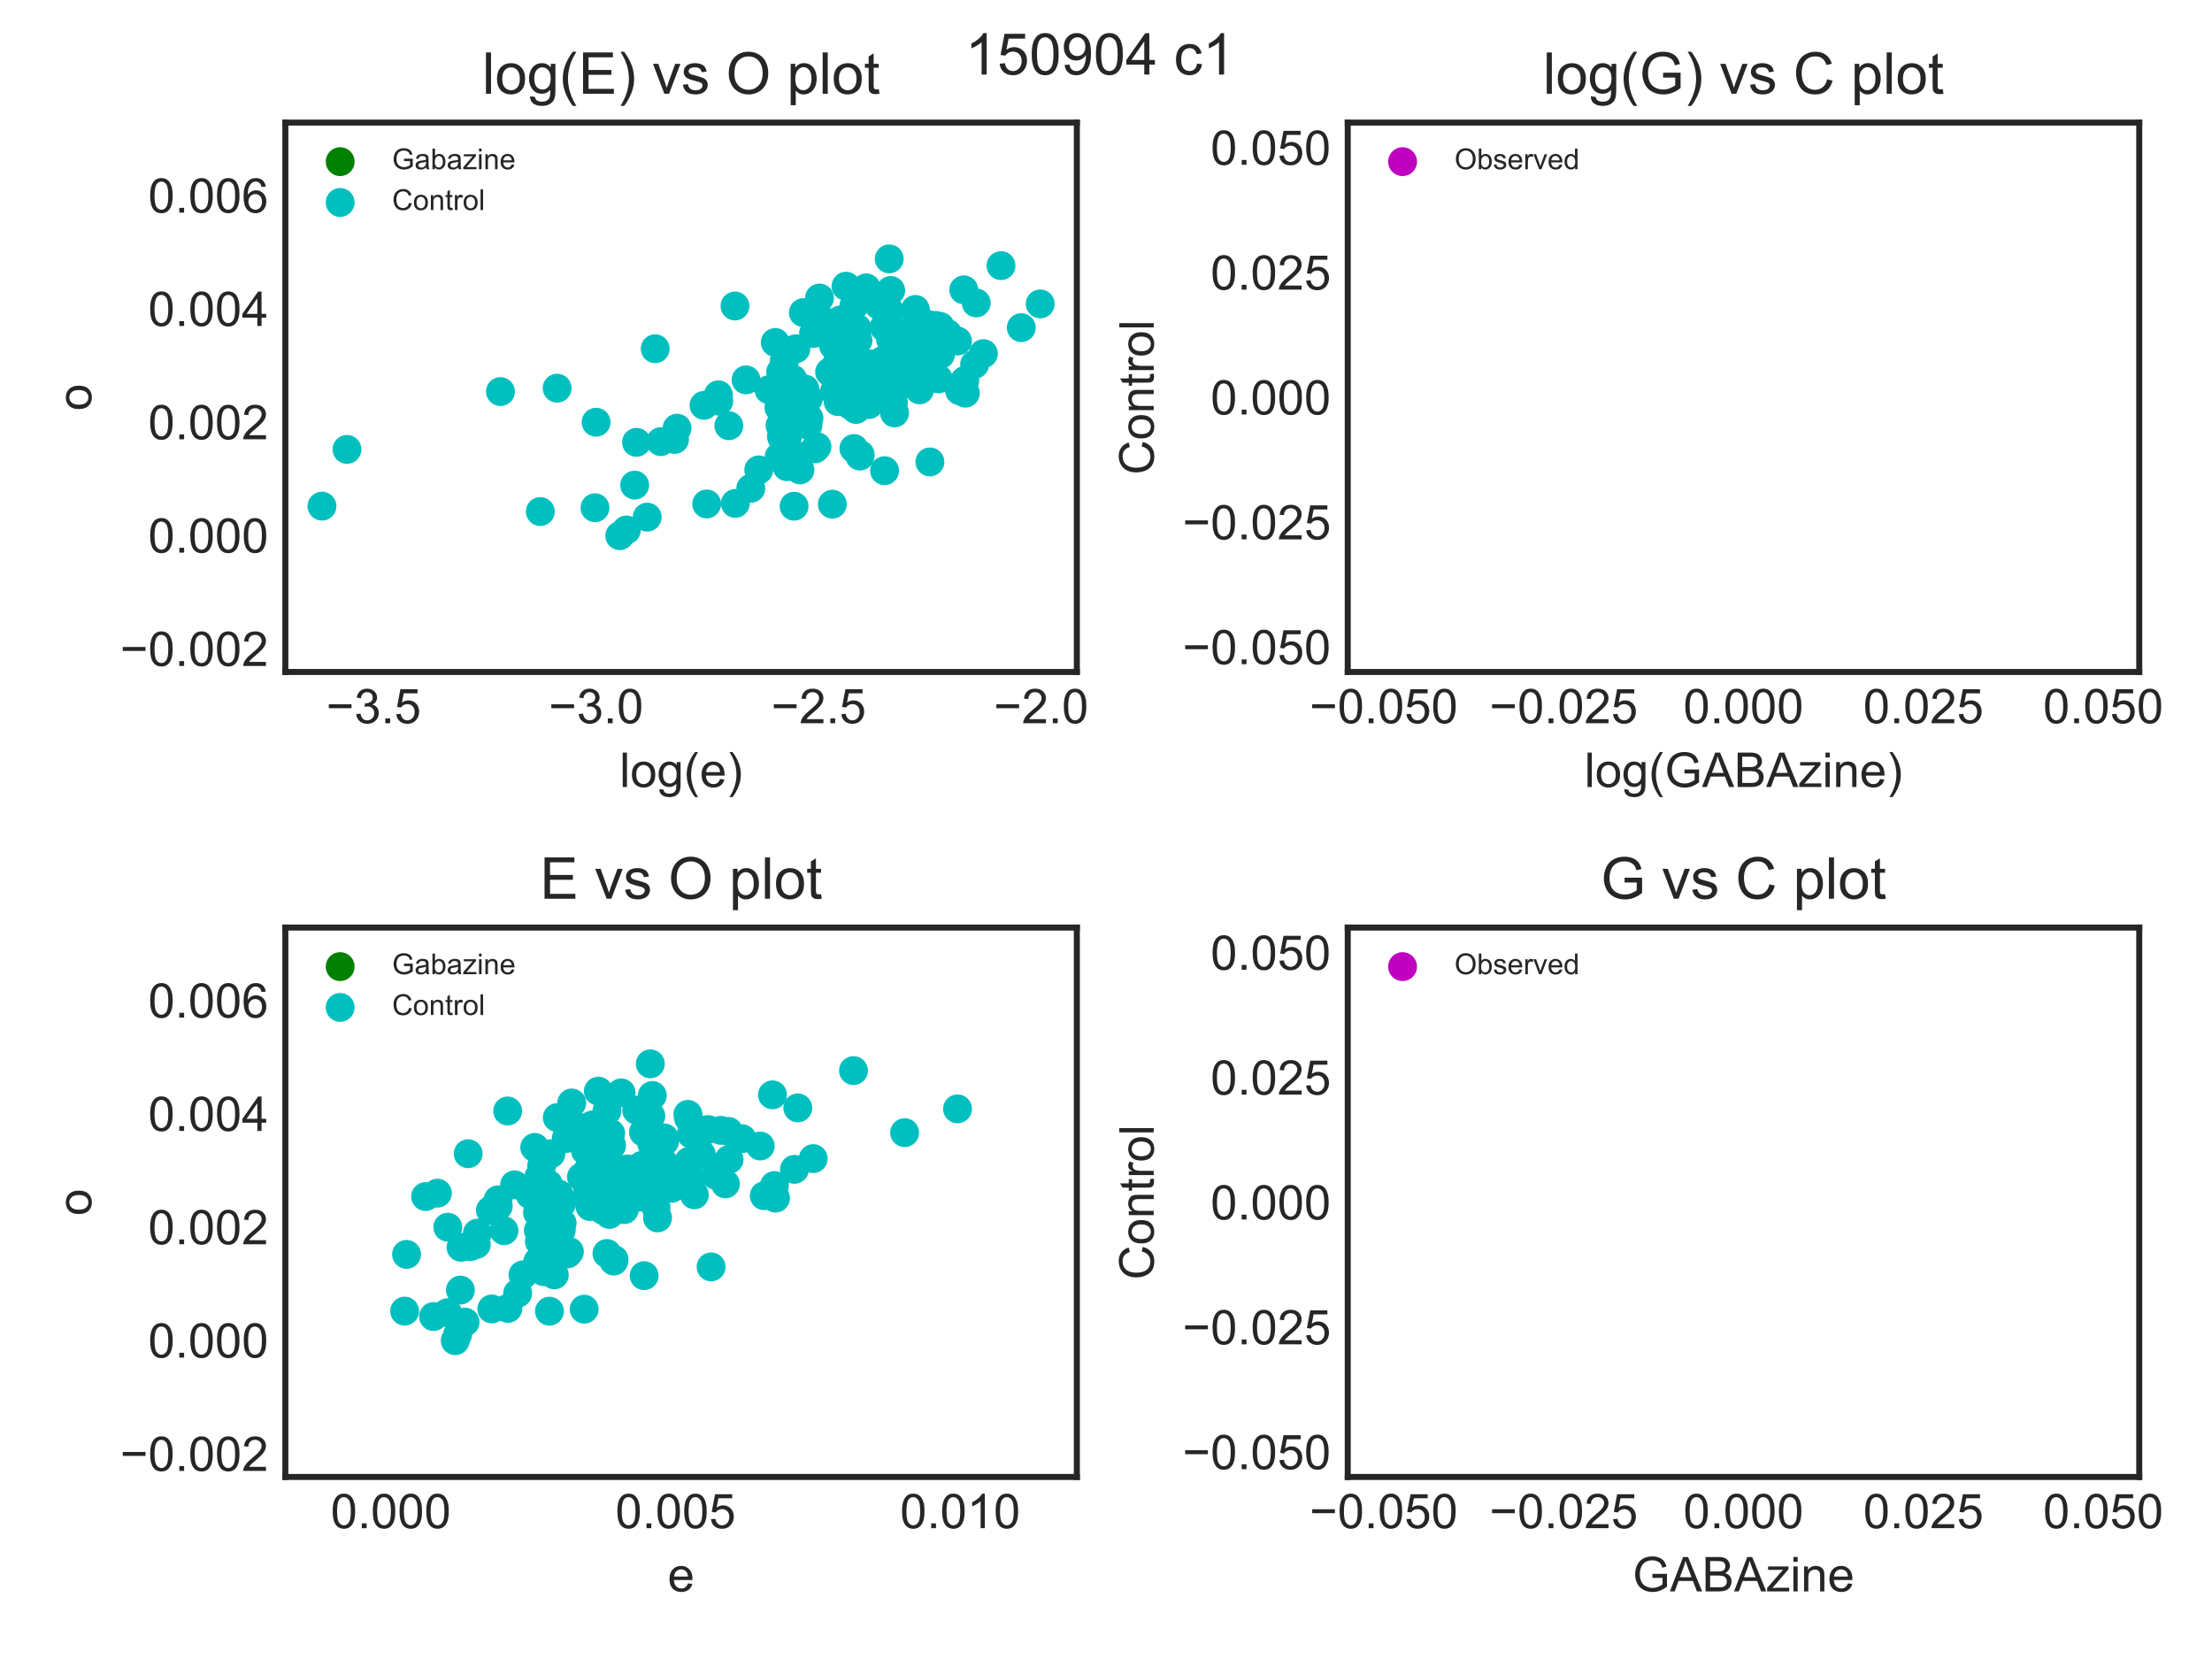 <?xml version="1.0" encoding="utf-8" standalone="no"?>
<!DOCTYPE svg PUBLIC "-//W3C//DTD SVG 1.1//EN"
  "http://www.w3.org/Graphics/SVG/1.1/DTD/svg11.dtd">
<!-- Created with matplotlib (http://matplotlib.org/) -->
<svg height="345pt" version="1.1" viewBox="0 0 460 345" width="460pt" xmlns="http://www.w3.org/2000/svg" xmlns:xlink="http://www.w3.org/1999/xlink">
 <defs>
  <style type="text/css">
*{stroke-linecap:butt;stroke-linejoin:round;}
  </style>
 </defs>
 <g id="figure_1">
  <g id="patch_1">
   <path d="M 0 345.6 
L 460.8 345.6 
L 460.8 0 
L 0 0 
z
" style="fill:#ffffff;"/>
  </g>
  <g id="axes_1">
   <g id="patch_2">
    <path d="M 59.34 139.74 
L 223.936 139.74 
L 223.936 25.496 
L 59.34 25.496 
z
" style="fill:#ffffff;"/>
   </g>
   <g id="matplotlib.axis_1">
    <g id="xtick_1">
     <g id="line2d_1"/>
     <g id="text_1">
      <!-- −3.5 -->
      <defs>
       <path d="M 52.828 31.203 
L 5.562 31.203 
L 5.562 39.406 
L 52.828 39.406 
z
" id="ArialMT-2212"/>
       <path d="M 4.203 18.891 
L 12.984 20.062 
Q 14.5 12.594 18.141 9.297 
Q 21.781 6 27 6 
Q 33.203 6 37.469 10.297 
Q 41.75 14.594 41.75 20.953 
Q 41.75 27 37.797 30.922 
Q 33.844 34.859 27.734 34.859 
Q 25.25 34.859 21.531 33.891 
L 22.516 41.609 
Q 23.391 41.5 23.922 41.5 
Q 29.547 41.5 34.031 44.422 
Q 38.531 47.359 38.531 53.469 
Q 38.531 58.297 35.25 61.469 
Q 31.984 64.656 26.812 64.656 
Q 21.688 64.656 18.266 61.422 
Q 14.844 58.203 13.875 51.766 
L 5.078 53.328 
Q 6.688 62.156 12.391 67.016 
Q 18.109 71.875 26.609 71.875 
Q 32.469 71.875 37.391 69.359 
Q 42.328 66.844 44.938 62.5 
Q 47.562 58.156 47.562 53.266 
Q 47.562 48.641 45.062 44.828 
Q 42.578 41.016 37.703 38.766 
Q 44.047 37.312 47.562 32.688 
Q 51.078 28.078 51.078 21.141 
Q 51.078 11.766 44.234 5.25 
Q 37.406 -1.266 26.953 -1.266 
Q 17.531 -1.266 11.297 4.344 
Q 5.078 9.969 4.203 18.891 
" id="ArialMT-33"/>
       <path d="M 9.078 0 
L 9.078 10.016 
L 19.094 10.016 
L 19.094 0 
z
" id="ArialMT-2e"/>
       <path d="M 4.156 18.75 
L 13.375 19.531 
Q 14.406 12.797 18.141 9.391 
Q 21.875 6 27.156 6 
Q 33.5 6 37.891 10.781 
Q 42.281 15.578 42.281 23.484 
Q 42.281 31 38.062 35.344 
Q 33.844 39.703 27 39.703 
Q 22.75 39.703 19.328 37.766 
Q 15.922 35.844 13.969 32.766 
L 5.719 33.844 
L 12.641 70.609 
L 48.25 70.609 
L 48.25 62.203 
L 19.672 62.203 
L 15.828 42.969 
Q 22.266 47.469 29.344 47.469 
Q 38.719 47.469 45.156 40.969 
Q 51.609 34.469 51.609 24.266 
Q 51.609 14.547 45.953 7.469 
Q 39.062 -1.219 27.156 -1.219 
Q 17.391 -1.219 11.203 4.25 
Q 5.031 9.719 4.156 18.75 
" id="ArialMT-35"/>
      </defs>
      <g style="fill:#262626;" transform="translate(67.82 150.398)scale(0.1 -0.1)">
       <use xlink:href="#ArialMT-2212"/>
       <use x="58.398" xlink:href="#ArialMT-33"/>
       <use x="114.014" xlink:href="#ArialMT-2e"/>
       <use x="141.797" xlink:href="#ArialMT-35"/>
      </g>
     </g>
    </g>
    <g id="xtick_2">
     <g id="line2d_2"/>
     <g id="text_2">
      <!-- −3.0 -->
      <defs>
       <path d="M 4.156 35.297 
Q 4.156 48 6.766 55.734 
Q 9.375 63.484 14.516 67.672 
Q 19.672 71.875 27.484 71.875 
Q 33.25 71.875 37.594 69.547 
Q 41.938 67.234 44.766 62.859 
Q 47.609 58.5 49.219 52.219 
Q 50.828 45.953 50.828 35.297 
Q 50.828 22.703 48.234 14.969 
Q 45.656 7.234 40.5 3 
Q 35.359 -1.219 27.484 -1.219 
Q 17.141 -1.219 11.234 6.203 
Q 4.156 15.141 4.156 35.297 
M 13.188 35.297 
Q 13.188 17.672 17.312 11.828 
Q 21.438 6 27.484 6 
Q 33.547 6 37.672 11.859 
Q 41.797 17.719 41.797 35.297 
Q 41.797 52.984 37.672 58.781 
Q 33.547 64.594 27.391 64.594 
Q 21.344 64.594 17.719 59.469 
Q 13.188 52.938 13.188 35.297 
" id="ArialMT-30"/>
      </defs>
      <g style="fill:#262626;" transform="translate(114.093 150.398)scale(0.1 -0.1)">
       <use xlink:href="#ArialMT-2212"/>
       <use x="58.398" xlink:href="#ArialMT-33"/>
       <use x="114.014" xlink:href="#ArialMT-2e"/>
       <use x="141.797" xlink:href="#ArialMT-30"/>
      </g>
     </g>
    </g>
    <g id="xtick_3">
     <g id="line2d_3"/>
     <g id="text_3">
      <!-- −2.5 -->
      <defs>
       <path d="M 50.344 8.453 
L 50.344 0 
L 3.031 0 
Q 2.938 3.172 4.047 6.109 
Q 5.859 10.938 9.828 15.625 
Q 13.812 20.312 21.344 26.469 
Q 33.016 36.031 37.109 41.625 
Q 41.219 47.219 41.219 52.203 
Q 41.219 57.422 37.469 61 
Q 33.734 64.594 27.734 64.594 
Q 21.391 64.594 17.578 60.781 
Q 13.766 56.984 13.719 50.25 
L 4.688 51.172 
Q 5.609 61.281 11.656 66.578 
Q 17.719 71.875 27.938 71.875 
Q 38.234 71.875 44.234 66.156 
Q 50.25 60.453 50.25 52 
Q 50.25 47.703 48.484 43.547 
Q 46.734 39.406 42.656 34.812 
Q 38.578 30.219 29.109 22.219 
Q 21.188 15.578 18.938 13.203 
Q 16.703 10.844 15.234 8.453 
z
" id="ArialMT-32"/>
      </defs>
      <g style="fill:#262626;" transform="translate(160.367 150.398)scale(0.1 -0.1)">
       <use xlink:href="#ArialMT-2212"/>
       <use x="58.398" xlink:href="#ArialMT-32"/>
       <use x="114.014" xlink:href="#ArialMT-2e"/>
       <use x="141.797" xlink:href="#ArialMT-35"/>
      </g>
     </g>
    </g>
    <g id="xtick_4">
     <g id="line2d_4"/>
     <g id="text_4">
      <!-- −2.0 -->
      <g style="fill:#262626;" transform="translate(206.64 150.398)scale(0.1 -0.1)">
       <use xlink:href="#ArialMT-2212"/>
       <use x="58.398" xlink:href="#ArialMT-32"/>
       <use x="114.014" xlink:href="#ArialMT-2e"/>
       <use x="141.797" xlink:href="#ArialMT-30"/>
      </g>
     </g>
    </g>
    <g id="text_5">
     <!-- log(e) -->
     <defs>
      <path d="M 6.391 0 
L 6.391 71.578 
L 15.188 71.578 
L 15.188 0 
z
" id="ArialMT-6c"/>
      <path d="M 3.328 25.922 
Q 3.328 40.328 11.328 47.266 
Q 18.016 53.031 27.641 53.031 
Q 38.328 53.031 45.109 46.016 
Q 51.906 39.016 51.906 26.656 
Q 51.906 16.656 48.906 10.906 
Q 45.906 5.172 40.156 2 
Q 34.422 -1.172 27.641 -1.172 
Q 16.75 -1.172 10.031 5.812 
Q 3.328 12.797 3.328 25.922 
M 12.359 25.922 
Q 12.359 15.969 16.703 11.016 
Q 21.047 6.062 27.641 6.062 
Q 34.188 6.062 38.531 11.031 
Q 42.875 16.016 42.875 26.219 
Q 42.875 35.844 38.5 40.797 
Q 34.125 45.75 27.641 45.75 
Q 21.047 45.75 16.703 40.812 
Q 12.359 35.891 12.359 25.922 
" id="ArialMT-6f"/>
      <path d="M 4.984 -4.297 
L 13.531 -5.562 
Q 14.062 -9.516 16.5 -11.328 
Q 19.781 -13.766 25.438 -13.766 
Q 31.547 -13.766 34.859 -11.328 
Q 38.188 -8.891 39.359 -4.5 
Q 40.047 -1.812 39.984 6.781 
Q 34.234 0 25.641 0 
Q 14.938 0 9.078 7.719 
Q 3.219 15.438 3.219 26.219 
Q 3.219 33.641 5.906 39.906 
Q 8.594 46.188 13.688 49.609 
Q 18.797 53.031 25.688 53.031 
Q 34.859 53.031 40.828 45.609 
L 40.828 51.859 
L 48.922 51.859 
L 48.922 7.031 
Q 48.922 -5.078 46.453 -10.125 
Q 44 -15.188 38.641 -18.109 
Q 33.297 -21.047 25.484 -21.047 
Q 16.219 -21.047 10.5 -16.875 
Q 4.781 -12.703 4.984 -4.297 
M 12.25 26.859 
Q 12.25 16.656 16.297 11.969 
Q 20.359 7.281 26.469 7.281 
Q 32.516 7.281 36.609 11.938 
Q 40.719 16.609 40.719 26.562 
Q 40.719 36.078 36.5 40.906 
Q 32.281 45.75 26.312 45.75 
Q 20.453 45.75 16.344 40.984 
Q 12.25 36.234 12.25 26.859 
" id="ArialMT-67"/>
      <path d="M 23.391 -21.047 
Q 16.109 -11.859 11.078 0.438 
Q 6.062 12.75 6.062 25.922 
Q 6.062 37.547 9.812 48.188 
Q 14.203 60.547 23.391 72.797 
L 29.688 72.797 
Q 23.781 62.641 21.875 58.297 
Q 18.891 51.562 17.188 44.234 
Q 15.094 35.109 15.094 25.875 
Q 15.094 2.391 29.688 -21.047 
z
" id="ArialMT-28"/>
      <path d="M 42.094 16.703 
L 51.172 15.578 
Q 49.031 7.625 43.219 3.219 
Q 37.406 -1.172 28.375 -1.172 
Q 17 -1.172 10.328 5.828 
Q 3.656 12.844 3.656 25.484 
Q 3.656 38.578 10.391 45.797 
Q 17.141 53.031 27.875 53.031 
Q 38.281 53.031 44.875 45.953 
Q 51.469 38.875 51.469 26.031 
Q 51.469 25.25 51.422 23.688 
L 12.75 23.688 
Q 13.234 15.141 17.578 10.594 
Q 21.922 6.062 28.422 6.062 
Q 33.25 6.062 36.672 8.594 
Q 40.094 11.141 42.094 16.703 
M 13.234 30.906 
L 42.188 30.906 
Q 41.609 37.453 38.875 40.719 
Q 34.672 45.797 27.984 45.797 
Q 21.922 45.797 17.797 41.75 
Q 13.672 37.703 13.234 30.906 
" id="ArialMT-65"/>
      <path d="M 12.359 -21.047 
L 6.062 -21.047 
Q 20.656 2.391 20.656 25.875 
Q 20.656 35.062 18.562 44.094 
Q 16.891 51.422 13.922 58.156 
Q 12.016 62.547 6.062 72.797 
L 12.359 72.797 
Q 21.531 60.547 25.922 48.188 
Q 29.688 37.547 29.688 25.922 
Q 29.688 12.75 24.625 0.438 
Q 19.578 -11.859 12.359 -21.047 
" id="ArialMT-29"/>
     </defs>
     <g style="fill:#262626;" transform="translate(128.856 163.665)scale(0.1 -0.1)">
      <use xlink:href="#ArialMT-6c"/>
      <use x="22.217" xlink:href="#ArialMT-6f"/>
      <use x="77.832" xlink:href="#ArialMT-67"/>
      <use x="133.447" xlink:href="#ArialMT-28"/>
      <use x="166.748" xlink:href="#ArialMT-65"/>
      <use x="222.363" xlink:href="#ArialMT-29"/>
     </g>
    </g>
   </g>
   <g id="matplotlib.axis_2">
    <g id="ytick_1">
     <g id="line2d_5"/>
     <g id="text_6">
      <!-- −0.002 -->
      <g style="fill:#262626;" transform="translate(24.977 138.485)scale(0.1 -0.1)">
       <use xlink:href="#ArialMT-2212"/>
       <use x="58.398" xlink:href="#ArialMT-30"/>
       <use x="114.014" xlink:href="#ArialMT-2e"/>
       <use x="141.797" xlink:href="#ArialMT-30"/>
       <use x="197.412" xlink:href="#ArialMT-30"/>
       <use x="253.027" xlink:href="#ArialMT-32"/>
      </g>
     </g>
    </g>
    <g id="ytick_2">
     <g id="line2d_6"/>
     <g id="text_7">
      <!-- 0.000 -->
      <g style="fill:#262626;" transform="translate(30.818 114.919)scale(0.1 -0.1)">
       <use xlink:href="#ArialMT-30"/>
       <use x="55.615" xlink:href="#ArialMT-2e"/>
       <use x="83.398" xlink:href="#ArialMT-30"/>
       <use x="139.014" xlink:href="#ArialMT-30"/>
       <use x="194.629" xlink:href="#ArialMT-30"/>
      </g>
     </g>
    </g>
    <g id="ytick_3">
     <g id="line2d_7"/>
     <g id="text_8">
      <!-- 0.002 -->
      <g style="fill:#262626;" transform="translate(30.818 91.353)scale(0.1 -0.1)">
       <use xlink:href="#ArialMT-30"/>
       <use x="55.615" xlink:href="#ArialMT-2e"/>
       <use x="83.398" xlink:href="#ArialMT-30"/>
       <use x="139.014" xlink:href="#ArialMT-30"/>
       <use x="194.629" xlink:href="#ArialMT-32"/>
      </g>
     </g>
    </g>
    <g id="ytick_4">
     <g id="line2d_8"/>
     <g id="text_9">
      <!-- 0.004 -->
      <defs>
       <path d="M 32.328 0 
L 32.328 17.141 
L 1.266 17.141 
L 1.266 25.203 
L 33.938 71.578 
L 41.109 71.578 
L 41.109 25.203 
L 50.781 25.203 
L 50.781 17.141 
L 41.109 17.141 
L 41.109 0 
z
M 32.328 25.203 
L 32.328 57.469 
L 9.906 25.203 
z
" id="ArialMT-34"/>
      </defs>
      <g style="fill:#262626;" transform="translate(30.818 67.787)scale(0.1 -0.1)">
       <use xlink:href="#ArialMT-30"/>
       <use x="55.615" xlink:href="#ArialMT-2e"/>
       <use x="83.398" xlink:href="#ArialMT-30"/>
       <use x="139.014" xlink:href="#ArialMT-30"/>
       <use x="194.629" xlink:href="#ArialMT-34"/>
      </g>
     </g>
    </g>
    <g id="ytick_5">
     <g id="line2d_9"/>
     <g id="text_10">
      <!-- 0.006 -->
      <defs>
       <path d="M 49.75 54.047 
L 41.016 53.375 
Q 39.844 58.547 37.703 60.891 
Q 34.125 64.656 28.906 64.656 
Q 24.703 64.656 21.531 62.312 
Q 17.391 59.281 14.984 53.469 
Q 12.594 47.656 12.5 36.922 
Q 15.672 41.75 20.266 44.094 
Q 24.859 46.438 29.891 46.438 
Q 38.672 46.438 44.844 39.969 
Q 51.031 33.5 51.031 23.25 
Q 51.031 16.5 48.125 10.719 
Q 45.219 4.938 40.141 1.859 
Q 35.062 -1.219 28.609 -1.219 
Q 17.625 -1.219 10.688 6.859 
Q 3.766 14.938 3.766 33.5 
Q 3.766 54.25 11.422 63.672 
Q 18.109 71.875 29.438 71.875 
Q 37.891 71.875 43.281 67.141 
Q 48.688 62.406 49.75 54.047 
M 13.875 23.188 
Q 13.875 18.656 15.797 14.5 
Q 17.719 10.359 21.188 8.172 
Q 24.656 6 28.469 6 
Q 34.031 6 38.031 10.484 
Q 42.047 14.984 42.047 22.703 
Q 42.047 30.125 38.078 34.391 
Q 34.125 38.672 28.125 38.672 
Q 22.172 38.672 18.016 34.391 
Q 13.875 30.125 13.875 23.188 
" id="ArialMT-36"/>
      </defs>
      <g style="fill:#262626;" transform="translate(30.818 44.221)scale(0.1 -0.1)">
       <use xlink:href="#ArialMT-30"/>
       <use x="55.615" xlink:href="#ArialMT-2e"/>
       <use x="83.398" xlink:href="#ArialMT-30"/>
       <use x="139.014" xlink:href="#ArialMT-30"/>
       <use x="194.629" xlink:href="#ArialMT-36"/>
      </g>
     </g>
    </g>
    <g id="text_11">
     <!-- o -->
     <g style="fill:#262626;" transform="translate(18.99 85.399)rotate(-90)scale(0.1 -0.1)">
      <use xlink:href="#ArialMT-6f"/>
     </g>
    </g>
   </g>
   <g id="PathCollection_1">
    <path clip-path="url(#p32fd356753)" d="M 0 348.6 
C 0.796 348.6 1.559 348.284 2.121 347.721 
C 2.684 347.159 3 346.396 3 345.6 
C 3 344.804 2.684 344.041 2.121 343.479 
C 1.559 342.916 0.796 342.6 0 342.6 
C -0.796 342.6 -1.559 342.916 -2.121 343.479 
C -2.684 344.041 -3 344.804 -3 345.6 
C -3 346.396 -2.684 347.159 -2.121 347.721 
C -1.559 348.284 -0.796 348.6 0 348.6 
z
" style="fill:#008000;"/>
   </g>
   <g id="PathCollection_2">
    <defs>
     <path d="M 0 3 
C 0.796 3 1.559 2.684 2.121 2.121 
C 2.684 1.559 3 0.796 3 0 
C 3 -0.796 2.684 -1.559 2.121 -2.121 
C 1.559 -2.684 0.796 -3 0 -3 
C -0.796 -3 -1.559 -2.684 -2.121 -2.121 
C -2.684 -1.559 -3 -0.796 -3 0 
C -3 0.796 -2.684 1.559 -2.121 2.121 
C -1.559 2.684 -0.796 3 0 3 
z
" id="C0_0_ec37aeac4e"/>
    </defs>
    <g clip-path="url(#p32fd356753)">
     <use style="fill:#00bfbf;" x="140.279" xlink:href="#C0_0_ec37aeac4e" y="91.385"/>
    </g>
    <g clip-path="url(#p32fd356753)">
     <use style="fill:#00bfbf;" x="163.658" xlink:href="#C0_0_ec37aeac4e" y="97.051"/>
    </g>
    <g clip-path="url(#p32fd356753)">
     <use style="fill:#00bfbf;" x="202.677" xlink:href="#C0_0_ec37aeac4e" y="75.775"/>
    </g>
    <g clip-path="url(#p32fd356753)">
     <use style="fill:#00bfbf;" x="175.952" xlink:href="#C0_0_ec37aeac4e" y="68.049"/>
    </g>
    <g clip-path="url(#p32fd356753)">
     <use style="fill:#00bfbf;" x="132.362" xlink:href="#C0_0_ec37aeac4e" y="91.987"/>
    </g>
    <g clip-path="url(#p32fd356753)">
     <use style="fill:#00bfbf;" x="178.214" xlink:href="#C0_0_ec37aeac4e" y="80.48"/>
    </g>
    <g clip-path="url(#p32fd356753)">
     <use style="fill:#00bfbf;" x="190.809" xlink:href="#C0_0_ec37aeac4e" y="68.439"/>
    </g>
    <g clip-path="url(#p32fd356753)">
     <use style="fill:#00bfbf;" x="166.354" xlink:href="#C0_0_ec37aeac4e" y="97.715"/>
    </g>
    <g clip-path="url(#p32fd356753)">
     <use style="fill:#00bfbf;" x="204.504" xlink:href="#C0_0_ec37aeac4e" y="73.541"/>
    </g>
    <g clip-path="url(#p32fd356753)">
     <use style="fill:#00bfbf;" x="164.873" xlink:href="#C0_0_ec37aeac4e" y="78.849"/>
    </g>
    <g clip-path="url(#p32fd356753)">
     <use style="fill:#00bfbf;" x="178.875" xlink:href="#C0_0_ec37aeac4e" y="94.518"/>
    </g>
    <g clip-path="url(#p32fd356753)">
     <use style="fill:#00bfbf;" x="186.709" xlink:href="#C0_0_ec37aeac4e" y="76.194"/>
    </g>
    <g clip-path="url(#p32fd356753)">
     <use style="fill:#00bfbf;" x="190.357" xlink:href="#C0_0_ec37aeac4e" y="64.341"/>
    </g>
    <g clip-path="url(#p32fd356753)">
     <use style="fill:#00bfbf;" x="169.181" xlink:href="#C0_0_ec37aeac4e" y="69.358"/>
    </g>
    <g clip-path="url(#p32fd356753)">
     <use style="fill:#00bfbf;" x="200.749" xlink:href="#C0_0_ec37aeac4e" y="81.758"/>
    </g>
    <g clip-path="url(#p32fd356753)">
     <use style="fill:#00bfbf;" x="176.856" xlink:href="#C0_0_ec37aeac4e" y="74.647"/>
    </g>
    <g clip-path="url(#p32fd356753)">
     <use style="fill:#00bfbf;" x="165.951" xlink:href="#C0_0_ec37aeac4e" y="96.874"/>
    </g>
    <g clip-path="url(#p32fd356753)">
     <use style="fill:#00bfbf;" x="193.931" xlink:href="#C0_0_ec37aeac4e" y="76.974"/>
    </g>
    <g clip-path="url(#p32fd356753)">
     <use style="fill:#00bfbf;" x="177.571" xlink:href="#C0_0_ec37aeac4e" y="63.613"/>
    </g>
    <g clip-path="url(#p32fd356753)">
     <use style="fill:#00bfbf;" x="189.217" xlink:href="#C0_0_ec37aeac4e" y="77.03"/>
    </g>
    <g clip-path="url(#p32fd356753)">
     <use style="fill:#00bfbf;" x="183.847" xlink:href="#C0_0_ec37aeac4e" y="68.039"/>
    </g>
    <g clip-path="url(#p32fd356753)">
     <use style="fill:#00bfbf;" x="167.065" xlink:href="#C0_0_ec37aeac4e" y="65.012"/>
    </g>
    <g clip-path="url(#p32fd356753)">
     <use style="fill:#00bfbf;" x="178.427" xlink:href="#C0_0_ec37aeac4e" y="70.819"/>
    </g>
    <g clip-path="url(#p32fd356753)">
     <use style="fill:#00bfbf;" x="174.298" xlink:href="#C0_0_ec37aeac4e" y="83.518"/>
    </g>
    <g clip-path="url(#p32fd356753)">
     <use style="fill:#00bfbf;" x="178.25" xlink:href="#C0_0_ec37aeac4e" y="68.28"/>
    </g>
    <g clip-path="url(#p32fd356753)">
     <use style="fill:#00bfbf;" x="190.821" xlink:href="#C0_0_ec37aeac4e" y="77.781"/>
    </g>
    <g clip-path="url(#p32fd356753)">
     <use style="fill:#00bfbf;" x="193.381" xlink:href="#C0_0_ec37aeac4e" y="96.059"/>
    </g>
    <g clip-path="url(#p32fd356753)">
     <use style="fill:#00bfbf;" x="184.339" xlink:href="#C0_0_ec37aeac4e" y="80.644"/>
    </g>
    <g clip-path="url(#p32fd356753)">
     <use style="fill:#00bfbf;" x="199.555" xlink:href="#C0_0_ec37aeac4e" y="81.254"/>
    </g>
    <g clip-path="url(#p32fd356753)">
     <use style="fill:#00bfbf;" x="174.349" xlink:href="#C0_0_ec37aeac4e" y="81.042"/>
    </g>
    <g clip-path="url(#p32fd356753)">
     <use style="fill:#00bfbf;" x="149.387" xlink:href="#C0_0_ec37aeac4e" y="82.105"/>
    </g>
    <g clip-path="url(#p32fd356753)">
     <use style="fill:#00bfbf;" x="173.943" xlink:href="#C0_0_ec37aeac4e" y="75.819"/>
    </g>
    <g clip-path="url(#p32fd356753)">
     <use style="fill:#00bfbf;" x="184.334" xlink:href="#C0_0_ec37aeac4e" y="79.03"/>
    </g>
    <g clip-path="url(#p32fd356753)">
     <use style="fill:#00bfbf;" x="163.299" xlink:href="#C0_0_ec37aeac4e" y="89"/>
    </g>
    <g clip-path="url(#p32fd356753)">
     <use style="fill:#00bfbf;" x="185.729" xlink:href="#C0_0_ec37aeac4e" y="78.147"/>
    </g>
    <g clip-path="url(#p32fd356753)">
     <use style="fill:#00bfbf;" x="187.072" xlink:href="#C0_0_ec37aeac4e" y="69.948"/>
    </g>
    <g clip-path="url(#p32fd356753)">
     <use style="fill:#00bfbf;" x="197.091" xlink:href="#C0_0_ec37aeac4e" y="69.393"/>
    </g>
    <g clip-path="url(#p32fd356753)">
     <use style="fill:#00bfbf;" x="176.83" xlink:href="#C0_0_ec37aeac4e" y="84.28"/>
    </g>
    <g clip-path="url(#p32fd356753)">
     <use style="fill:#00bfbf;" x="136.253" xlink:href="#C0_0_ec37aeac4e" y="72.52"/>
    </g>
    <g clip-path="url(#p32fd356753)">
     <use style="fill:#00bfbf;" x="163.754" xlink:href="#C0_0_ec37aeac4e" y="90.842"/>
    </g>
    <g clip-path="url(#p32fd356753)">
     <use style="fill:#00bfbf;" x="183.956" xlink:href="#C0_0_ec37aeac4e" y="97.885"/>
    </g>
    <g clip-path="url(#p32fd356753)">
     <use style="fill:#00bfbf;" x="192.984" xlink:href="#C0_0_ec37aeac4e" y="67.491"/>
    </g>
    <g clip-path="url(#p32fd356753)">
     <use style="fill:#00bfbf;" x="212.382" xlink:href="#C0_0_ec37aeac4e" y="68.14"/>
    </g>
    <g clip-path="url(#p32fd356753)">
     <use style="fill:#00bfbf;" x="131.984" xlink:href="#C0_0_ec37aeac4e" y="100.883"/>
    </g>
    <g clip-path="url(#p32fd356753)">
     <use style="fill:#00bfbf;" x="159.898" xlink:href="#C0_0_ec37aeac4e" y="81.042"/>
    </g>
    <g clip-path="url(#p32fd356753)">
     <use style="fill:#00bfbf;" x="162.504" xlink:href="#C0_0_ec37aeac4e" y="90.8"/>
    </g>
    <g clip-path="url(#p32fd356753)">
     <use style="fill:#00bfbf;" x="173.093" xlink:href="#C0_0_ec37aeac4e" y="104.85"/>
    </g>
    <g clip-path="url(#p32fd356753)">
     <use style="fill:#00bfbf;" x="163.537" xlink:href="#C0_0_ec37aeac4e" y="73.96"/>
    </g>
    <g clip-path="url(#p32fd356753)">
     <use style="fill:#00bfbf;" x="72.158" xlink:href="#C0_0_ec37aeac4e" y="93.458"/>
    </g>
    <g clip-path="url(#p32fd356753)">
     <use style="fill:#00bfbf;" x="175.935" xlink:href="#C0_0_ec37aeac4e" y="59.51"/>
    </g>
    <g clip-path="url(#p32fd356753)">
     <use style="fill:#00bfbf;" x="162.04" xlink:href="#C0_0_ec37aeac4e" y="94.981"/>
    </g>
    <g clip-path="url(#p32fd356753)">
     <use style="fill:#00bfbf;" x="200.428" xlink:href="#C0_0_ec37aeac4e" y="60.278"/>
    </g>
    <g clip-path="url(#p32fd356753)">
     <use style="fill:#00bfbf;" x="140.802" xlink:href="#C0_0_ec37aeac4e" y="89.041"/>
    </g>
    <g clip-path="url(#p32fd356753)">
     <use style="fill:#00bfbf;" x="188.102" xlink:href="#C0_0_ec37aeac4e" y="79.71"/>
    </g>
    <g clip-path="url(#p32fd356753)">
     <use style="fill:#00bfbf;" x="195.512" xlink:href="#C0_0_ec37aeac4e" y="67.888"/>
    </g>
    <g clip-path="url(#p32fd356753)">
     <use style="fill:#00bfbf;" x="137.414" xlink:href="#C0_0_ec37aeac4e" y="91.84"/>
    </g>
    <g clip-path="url(#p32fd356753)">
     <use style="fill:#00bfbf;" x="165.134" xlink:href="#C0_0_ec37aeac4e" y="105.272"/>
    </g>
    <g clip-path="url(#p32fd356753)">
     <use style="fill:#00bfbf;" x="168.024" xlink:href="#C0_0_ec37aeac4e" y="88.434"/>
    </g>
    <g clip-path="url(#p32fd356753)">
     <use style="fill:#00bfbf;" x="134.593" xlink:href="#C0_0_ec37aeac4e" y="107.54"/>
    </g>
    <g clip-path="url(#p32fd356753)">
     <use style="fill:#00bfbf;" x="168.231" xlink:href="#C0_0_ec37aeac4e" y="86.957"/>
    </g>
    <g clip-path="url(#p32fd356753)">
     <use style="fill:#00bfbf;" x="191.223" xlink:href="#C0_0_ec37aeac4e" y="81.072"/>
    </g>
    <g clip-path="url(#p32fd356753)">
     <use style="fill:#00bfbf;" x="180.684" xlink:href="#C0_0_ec37aeac4e" y="84.135"/>
    </g>
    <g clip-path="url(#p32fd356753)">
     <use style="fill:#00bfbf;" x="186.026" xlink:href="#C0_0_ec37aeac4e" y="85.873"/>
    </g>
    <g clip-path="url(#p32fd356753)">
     <use style="fill:#00bfbf;" x="173.35" xlink:href="#C0_0_ec37aeac4e" y="71.893"/>
    </g>
    <g clip-path="url(#p32fd356753)">
     <use style="fill:#00bfbf;" x="208.168" xlink:href="#C0_0_ec37aeac4e" y="55.241"/>
    </g>
    <g clip-path="url(#p32fd356753)">
     <use style="fill:#00bfbf;" x="180.132" xlink:href="#C0_0_ec37aeac4e" y="59.867"/>
    </g>
    <g clip-path="url(#p32fd356753)">
     <use style="fill:#00bfbf;" x="123.732" xlink:href="#C0_0_ec37aeac4e" y="105.588"/>
    </g>
    <g clip-path="url(#p32fd356753)">
     <use style="fill:#00bfbf;" x="162.124" xlink:href="#C0_0_ec37aeac4e" y="82.632"/>
    </g>
    <g clip-path="url(#p32fd356753)">
     <use style="fill:#00bfbf;" x="203.011" xlink:href="#C0_0_ec37aeac4e" y="62.992"/>
    </g>
    <g clip-path="url(#p32fd356753)">
     <use style="fill:#00bfbf;" x="182.092" xlink:href="#C0_0_ec37aeac4e" y="79.618"/>
    </g>
    <g clip-path="url(#p32fd356753)">
     <use style="fill:#00bfbf;" x="185.793" xlink:href="#C0_0_ec37aeac4e" y="83.69"/>
    </g>
    <g clip-path="url(#p32fd356753)">
     <use style="fill:#00bfbf;" x="176.71" xlink:href="#C0_0_ec37aeac4e" y="81.284"/>
    </g>
    <g clip-path="url(#p32fd356753)">
     <use style="fill:#00bfbf;" x="216.319" xlink:href="#C0_0_ec37aeac4e" y="63.198"/>
    </g>
    <g clip-path="url(#p32fd356753)">
     <use style="fill:#00bfbf;" x="190.504" xlink:href="#C0_0_ec37aeac4e" y="74.102"/>
    </g>
    <g clip-path="url(#p32fd356753)">
     <use style="fill:#00bfbf;" x="151.57" xlink:href="#C0_0_ec37aeac4e" y="88.531"/>
    </g>
    <g clip-path="url(#p32fd356753)">
     <use style="fill:#00bfbf;" x="195.141" xlink:href="#C0_0_ec37aeac4e" y="78.798"/>
    </g>
    <g clip-path="url(#p32fd356753)">
     <use style="fill:#00bfbf;" x="180.087" xlink:href="#C0_0_ec37aeac4e" y="78.12"/>
    </g>
    <g clip-path="url(#p32fd356753)">
     <use style="fill:#00bfbf;" x="185.149" xlink:href="#C0_0_ec37aeac4e" y="70.446"/>
    </g>
    <g clip-path="url(#p32fd356753)">
     <use style="fill:#00bfbf;" x="185.718" xlink:href="#C0_0_ec37aeac4e" y="74.36"/>
    </g>
    <g clip-path="url(#p32fd356753)">
     <use style="fill:#00bfbf;" x="161.222" xlink:href="#C0_0_ec37aeac4e" y="71.217"/>
    </g>
    <g clip-path="url(#p32fd356753)">
     <use style="fill:#00bfbf;" x="177.782" xlink:href="#C0_0_ec37aeac4e" y="77.696"/>
    </g>
    <g clip-path="url(#p32fd356753)">
     <use style="fill:#00bfbf;" x="172.521" xlink:href="#C0_0_ec37aeac4e" y="77.364"/>
    </g>
    <g clip-path="url(#p32fd356753)">
     <use style="fill:#00bfbf;" x="174.744" xlink:href="#C0_0_ec37aeac4e" y="66.545"/>
    </g>
    <g clip-path="url(#p32fd356753)">
     <use style="fill:#00bfbf;" x="190.441" xlink:href="#C0_0_ec37aeac4e" y="65.115"/>
    </g>
    <g clip-path="url(#p32fd356753)">
     <use style="fill:#00bfbf;" x="171.696" xlink:href="#C0_0_ec37aeac4e" y="66.947"/>
    </g>
    <g clip-path="url(#p32fd356753)">
     <use style="fill:#00bfbf;" x="66.957" xlink:href="#C0_0_ec37aeac4e" y="105.253"/>
    </g>
    <g clip-path="url(#p32fd356753)">
     <use style="fill:#00bfbf;" x="178.819" xlink:href="#C0_0_ec37aeac4e" y="94.846"/>
    </g>
    <g clip-path="url(#p32fd356753)">
     <use style="fill:#00bfbf;" x="163.109" xlink:href="#C0_0_ec37aeac4e" y="75.028"/>
    </g>
    <g clip-path="url(#p32fd356753)">
     <use style="fill:#00bfbf;" x="169.896" xlink:href="#C0_0_ec37aeac4e" y="92.887"/>
    </g>
    <g clip-path="url(#p32fd356753)">
     <use style="fill:#00bfbf;" x="167.39" xlink:href="#C0_0_ec37aeac4e" y="80.9"/>
    </g>
    <g clip-path="url(#p32fd356753)">
     <use style="fill:#00bfbf;" x="115.86" xlink:href="#C0_0_ec37aeac4e" y="80.726"/>
    </g>
    <g clip-path="url(#p32fd356753)">
     <use style="fill:#00bfbf;" x="162.733" xlink:href="#C0_0_ec37aeac4e" y="95.259"/>
    </g>
    <g clip-path="url(#p32fd356753)">
     <use style="fill:#00bfbf;" x="157.787" xlink:href="#C0_0_ec37aeac4e" y="97.715"/>
    </g>
    <g clip-path="url(#p32fd356753)">
     <use style="fill:#00bfbf;" x="165.513" xlink:href="#C0_0_ec37aeac4e" y="72.522"/>
    </g>
    <g clip-path="url(#p32fd356753)">
     <use style="fill:#00bfbf;" x="194.582" xlink:href="#C0_0_ec37aeac4e" y="67.667"/>
    </g>
    <g clip-path="url(#p32fd356753)">
     <use style="fill:#00bfbf;" x="161.979" xlink:href="#C0_0_ec37aeac4e" y="84.76"/>
    </g>
    <g clip-path="url(#p32fd356753)">
     <use style="fill:#00bfbf;" x="130.257" xlink:href="#C0_0_ec37aeac4e" y="110.222"/>
    </g>
    <g clip-path="url(#p32fd356753)">
     <use style="fill:#00bfbf;" x="156.133" xlink:href="#C0_0_ec37aeac4e" y="101.551"/>
    </g>
    <g clip-path="url(#p32fd356753)">
     <use style="fill:#00bfbf;" x="183.225" xlink:href="#C0_0_ec37aeac4e" y="81.562"/>
    </g>
    <g clip-path="url(#p32fd356753)">
     <use style="fill:#00bfbf;" x="199.114" xlink:href="#C0_0_ec37aeac4e" y="70.918"/>
    </g>
    <g clip-path="url(#p32fd356753)">
     <use style="fill:#00bfbf;" x="155.148" xlink:href="#C0_0_ec37aeac4e" y="78.999"/>
    </g>
    <g clip-path="url(#p32fd356753)">
     <use style="fill:#00bfbf;" x="123.966" xlink:href="#C0_0_ec37aeac4e" y="87.805"/>
    </g>
    <g clip-path="url(#p32fd356753)">
     <use style="fill:#00bfbf;" x="187.022" xlink:href="#C0_0_ec37aeac4e" y="69.239"/>
    </g>
    <g clip-path="url(#p32fd356753)">
     <use style="fill:#00bfbf;" x="165.342" xlink:href="#C0_0_ec37aeac4e" y="94.63"/>
    </g>
    <g clip-path="url(#p32fd356753)">
     <use style="fill:#00bfbf;" x="146.403" xlink:href="#C0_0_ec37aeac4e" y="84.289"/>
    </g>
    <g clip-path="url(#p32fd356753)">
     <use style="fill:#00bfbf;" x="195.574" xlink:href="#C0_0_ec37aeac4e" y="73.726"/>
    </g>
    <g clip-path="url(#p32fd356753)">
     <use style="fill:#00bfbf;" x="192.14" xlink:href="#C0_0_ec37aeac4e" y="72.667"/>
    </g>
    <g clip-path="url(#p32fd356753)">
     <use style="fill:#00bfbf;" x="165.664" xlink:href="#C0_0_ec37aeac4e" y="86.589"/>
    </g>
    <g clip-path="url(#p32fd356753)">
     <use style="fill:#00bfbf;" x="112.362" xlink:href="#C0_0_ec37aeac4e" y="106.381"/>
    </g>
    <g clip-path="url(#p32fd356753)">
     <use style="fill:#00bfbf;" x="186.962" xlink:href="#C0_0_ec37aeac4e" y="74.449"/>
    </g>
    <g clip-path="url(#p32fd356753)">
     <use style="fill:#00bfbf;" x="183.573" xlink:href="#C0_0_ec37aeac4e" y="74.954"/>
    </g>
    <g clip-path="url(#p32fd356753)">
     <use style="fill:#00bfbf;" x="169.488" xlink:href="#C0_0_ec37aeac4e" y="93.342"/>
    </g>
    <g clip-path="url(#p32fd356753)">
     <use style="fill:#00bfbf;" x="152.847" xlink:href="#C0_0_ec37aeac4e" y="63.634"/>
    </g>
    <g clip-path="url(#p32fd356753)">
     <use style="fill:#00bfbf;" x="173.504" xlink:href="#C0_0_ec37aeac4e" y="81.416"/>
    </g>
    <g clip-path="url(#p32fd356753)">
     <use style="fill:#00bfbf;" x="174.647" xlink:href="#C0_0_ec37aeac4e" y="77.844"/>
    </g>
    <g clip-path="url(#p32fd356753)">
     <use style="fill:#00bfbf;" x="152.918" xlink:href="#C0_0_ec37aeac4e" y="104.687"/>
    </g>
    <g clip-path="url(#p32fd356753)">
     <use style="fill:#00bfbf;" x="184.999" xlink:href="#C0_0_ec37aeac4e" y="64.683"/>
    </g>
    <g clip-path="url(#p32fd356753)">
     <use style="fill:#00bfbf;" x="178.016" xlink:href="#C0_0_ec37aeac4e" y="85.152"/>
    </g>
    <g clip-path="url(#p32fd356753)">
     <use style="fill:#00bfbf;" x="149.464" xlink:href="#C0_0_ec37aeac4e" y="83.43"/>
    </g>
    <g clip-path="url(#p32fd356753)">
     <use style="fill:#00bfbf;" x="200.632" xlink:href="#C0_0_ec37aeac4e" y="79.142"/>
    </g>
    <g clip-path="url(#p32fd356753)">
     <use style="fill:#00bfbf;" x="182.749" xlink:href="#C0_0_ec37aeac4e" y="63.461"/>
    </g>
    <g clip-path="url(#p32fd356753)">
     <use style="fill:#00bfbf;" x="164.39" xlink:href="#C0_0_ec37aeac4e" y="83.491"/>
    </g>
    <g clip-path="url(#p32fd356753)">
     <use style="fill:#00bfbf;" x="128.886" xlink:href="#C0_0_ec37aeac4e" y="111.402"/>
    </g>
    <g clip-path="url(#p32fd356753)">
     <use style="fill:#00bfbf;" x="181.199" xlink:href="#C0_0_ec37aeac4e" y="75.682"/>
    </g>
    <g clip-path="url(#p32fd356753)">
     <use style="fill:#00bfbf;" x="163.852" xlink:href="#C0_0_ec37aeac4e" y="88.234"/>
    </g>
    <g clip-path="url(#p32fd356753)">
     <use style="fill:#00bfbf;" x="183.023" xlink:href="#C0_0_ec37aeac4e" y="77.749"/>
    </g>
    <g clip-path="url(#p32fd356753)">
     <use style="fill:#00bfbf;" x="104.077" xlink:href="#C0_0_ec37aeac4e" y="81.432"/>
    </g>
    <g clip-path="url(#p32fd356753)">
     <use style="fill:#00bfbf;" x="185.225" xlink:href="#C0_0_ec37aeac4e" y="60.411"/>
    </g>
    <g clip-path="url(#p32fd356753)">
     <use style="fill:#00bfbf;" x="162.344" xlink:href="#C0_0_ec37aeac4e" y="77.326"/>
    </g>
    <g clip-path="url(#p32fd356753)">
     <use style="fill:#00bfbf;" x="170.42" xlink:href="#C0_0_ec37aeac4e" y="61.971"/>
    </g>
    <g clip-path="url(#p32fd356753)">
     <use style="fill:#00bfbf;" x="162.215" xlink:href="#C0_0_ec37aeac4e" y="88.475"/>
    </g>
    <g clip-path="url(#p32fd356753)">
     <use style="fill:#00bfbf;" x="168.115" xlink:href="#C0_0_ec37aeac4e" y="82.864"/>
    </g>
    <g clip-path="url(#p32fd356753)">
     <use style="fill:#00bfbf;" x="146.961" xlink:href="#C0_0_ec37aeac4e" y="104.802"/>
    </g>
    <g clip-path="url(#p32fd356753)">
     <use style="fill:#00bfbf;" x="177.57" xlink:href="#C0_0_ec37aeac4e" y="93.274"/>
    </g>
    <g clip-path="url(#p32fd356753)">
     <use style="fill:#00bfbf;" x="184.92" xlink:href="#C0_0_ec37aeac4e" y="53.834"/>
    </g>
   </g>
   <g id="patch_3">
    <path d="M 59.34 139.74 
L 59.34 25.496 
" style="fill:none;stroke:#262626;stroke-linecap:square;stroke-linejoin:miter;stroke-width:1.25;"/>
   </g>
   <g id="patch_4">
    <path d="M 223.936 139.74 
L 223.936 25.496 
" style="fill:none;stroke:#262626;stroke-linecap:square;stroke-linejoin:miter;stroke-width:1.25;"/>
   </g>
   <g id="patch_5">
    <path d="M 59.34 139.74 
L 223.936 139.74 
" style="fill:none;stroke:#262626;stroke-linecap:square;stroke-linejoin:miter;stroke-width:1.25;"/>
   </g>
   <g id="patch_6">
    <path d="M 59.34 25.496 
L 223.936 25.496 
" style="fill:none;stroke:#262626;stroke-linecap:square;stroke-linejoin:miter;stroke-width:1.25;"/>
   </g>
   <g id="text_12">
    <!-- log(E) vs O plot -->
    <defs>
     <path d="M 7.906 0 
L 7.906 71.578 
L 59.672 71.578 
L 59.672 63.141 
L 17.391 63.141 
L 17.391 41.219 
L 56.984 41.219 
L 56.984 32.812 
L 17.391 32.812 
L 17.391 8.453 
L 61.328 8.453 
L 61.328 0 
z
" id="ArialMT-45"/>
     <path id="ArialMT-20"/>
     <path d="M 21 0 
L 1.266 51.859 
L 10.547 51.859 
L 21.688 20.797 
Q 23.484 15.766 25 10.359 
Q 26.172 14.453 28.266 20.219 
L 39.797 51.859 
L 48.828 51.859 
L 29.203 0 
z
" id="ArialMT-76"/>
     <path d="M 3.078 15.484 
L 11.766 16.844 
Q 12.5 11.625 15.844 8.844 
Q 19.188 6.062 25.203 6.062 
Q 31.25 6.062 34.172 8.516 
Q 37.109 10.984 37.109 14.312 
Q 37.109 17.281 34.516 19 
Q 32.719 20.172 25.531 21.969 
Q 15.875 24.422 12.141 26.203 
Q 8.406 27.984 6.469 31.125 
Q 4.547 34.281 4.547 38.094 
Q 4.547 41.547 6.125 44.5 
Q 7.719 47.469 10.453 49.422 
Q 12.5 50.922 16.031 51.969 
Q 19.578 53.031 23.641 53.031 
Q 29.734 53.031 34.344 51.266 
Q 38.969 49.516 41.156 46.5 
Q 43.359 43.5 44.188 38.484 
L 35.594 37.312 
Q 35.016 41.312 32.203 43.547 
Q 29.391 45.797 24.266 45.797 
Q 18.219 45.797 15.625 43.797 
Q 13.031 41.797 13.031 39.109 
Q 13.031 37.406 14.109 36.031 
Q 15.188 34.625 17.484 33.688 
Q 18.797 33.203 25.25 31.453 
Q 34.578 28.953 38.25 27.359 
Q 41.938 25.781 44.031 22.75 
Q 46.141 19.734 46.141 15.234 
Q 46.141 10.844 43.578 6.953 
Q 41.016 3.078 36.172 0.953 
Q 31.344 -1.172 25.25 -1.172 
Q 15.141 -1.172 9.844 3.031 
Q 4.547 7.234 3.078 15.484 
" id="ArialMT-73"/>
     <path d="M 4.828 34.859 
Q 4.828 52.688 14.391 62.766 
Q 23.969 72.859 39.109 72.859 
Q 49.031 72.859 56.984 68.109 
Q 64.938 63.375 69.109 54.906 
Q 73.297 46.438 73.297 35.688 
Q 73.297 24.812 68.891 16.219 
Q 64.5 7.625 56.438 3.203 
Q 48.391 -1.219 39.062 -1.219 
Q 28.953 -1.219 20.984 3.656 
Q 13.031 8.547 8.922 16.984 
Q 4.828 25.438 4.828 34.859 
M 14.594 34.719 
Q 14.594 21.781 21.547 14.328 
Q 28.516 6.891 39.016 6.891 
Q 49.703 6.891 56.609 14.406 
Q 63.531 21.922 63.531 35.75 
Q 63.531 44.484 60.578 51 
Q 57.625 57.516 51.922 61.109 
Q 46.234 64.703 39.156 64.703 
Q 29.109 64.703 21.844 57.781 
Q 14.594 50.875 14.594 34.719 
" id="ArialMT-4f"/>
     <path d="M 6.594 -19.875 
L 6.594 51.859 
L 14.594 51.859 
L 14.594 45.125 
Q 17.438 49.078 21 51.047 
Q 24.562 53.031 29.641 53.031 
Q 36.281 53.031 41.359 49.609 
Q 46.438 46.188 49.016 39.953 
Q 51.609 33.734 51.609 26.312 
Q 51.609 18.359 48.75 11.984 
Q 45.906 5.609 40.453 2.219 
Q 35.016 -1.172 29 -1.172 
Q 24.609 -1.172 21.109 0.688 
Q 17.625 2.547 15.375 5.375 
L 15.375 -19.875 
z
M 14.547 25.641 
Q 14.547 15.625 18.594 10.844 
Q 22.656 6.062 28.422 6.062 
Q 34.281 6.062 38.453 11.016 
Q 42.625 15.969 42.625 26.375 
Q 42.625 36.281 38.547 41.203 
Q 34.469 46.141 28.812 46.141 
Q 23.188 46.141 18.859 40.891 
Q 14.547 35.641 14.547 25.641 
" id="ArialMT-70"/>
     <path d="M 25.781 7.859 
L 27.047 0.094 
Q 23.344 -0.688 20.406 -0.688 
Q 15.625 -0.688 12.984 0.828 
Q 10.359 2.344 9.281 4.812 
Q 8.203 7.281 8.203 15.188 
L 8.203 45.016 
L 1.766 45.016 
L 1.766 51.859 
L 8.203 51.859 
L 8.203 64.703 
L 16.938 69.969 
L 16.938 51.859 
L 25.781 51.859 
L 25.781 45.016 
L 16.938 45.016 
L 16.938 14.703 
Q 16.938 10.938 17.406 9.859 
Q 17.875 8.797 18.922 8.156 
Q 19.969 7.516 21.922 7.516 
Q 23.391 7.516 25.781 7.859 
" id="ArialMT-74"/>
    </defs>
    <g style="fill:#262626;" transform="translate(100.293 19.496)scale(0.12 -0.12)">
     <use xlink:href="#ArialMT-6c"/>
     <use x="22.217" xlink:href="#ArialMT-6f"/>
     <use x="77.832" xlink:href="#ArialMT-67"/>
     <use x="133.447" xlink:href="#ArialMT-28"/>
     <use x="166.748" xlink:href="#ArialMT-45"/>
     <use x="233.447" xlink:href="#ArialMT-29"/>
     <use x="266.748" xlink:href="#ArialMT-20"/>
     <use x="294.531" xlink:href="#ArialMT-76"/>
     <use x="344.531" xlink:href="#ArialMT-73"/>
     <use x="394.531" xlink:href="#ArialMT-20"/>
     <use x="422.314" xlink:href="#ArialMT-4f"/>
     <use x="500.098" xlink:href="#ArialMT-20"/>
     <use x="527.881" xlink:href="#ArialMT-70"/>
     <use x="583.496" xlink:href="#ArialMT-6c"/>
     <use x="605.713" xlink:href="#ArialMT-6f"/>
     <use x="661.328" xlink:href="#ArialMT-74"/>
    </g>
   </g>
   <g id="legend_1">
    <g id="PathCollection_3">
     <path d="M 70.74 36.616 
C 71.536 36.616 72.299 36.3 72.861 35.737 
C 73.424 35.175 73.74 34.412 73.74 33.616 
C 73.74 32.82 73.424 32.057 72.861 31.495 
C 72.299 30.932 71.536 30.616 70.74 30.616 
C 69.944 30.616 69.181 30.932 68.619 31.495 
C 68.056 32.057 67.74 32.82 67.74 33.616 
C 67.74 34.412 68.056 35.175 68.619 35.737 
C 69.181 36.3 69.944 36.616 70.74 36.616 
z
" style="fill:#008000;"/>
    </g>
    <g id="text_13">
     <!-- Gabazine -->
     <defs>
      <path d="M 41.219 28.078 
L 41.219 36.469 
L 71.531 36.531 
L 71.531 9.969 
Q 64.547 4.391 57.125 1.578 
Q 49.703 -1.219 41.891 -1.219 
Q 31.344 -1.219 22.719 3.297 
Q 14.109 7.812 9.719 16.359 
Q 5.328 24.906 5.328 35.453 
Q 5.328 45.906 9.688 54.953 
Q 14.062 64.016 22.266 68.406 
Q 30.469 72.797 41.156 72.797 
Q 48.922 72.797 55.188 70.281 
Q 61.469 67.781 65.031 63.281 
Q 68.609 58.797 70.453 51.562 
L 61.922 49.219 
Q 60.297 54.688 57.906 57.812 
Q 55.516 60.938 51.062 62.812 
Q 46.625 64.703 41.219 64.703 
Q 34.719 64.703 29.984 62.719 
Q 25.25 60.75 22.344 57.516 
Q 19.438 54.297 17.828 50.438 
Q 15.094 43.797 15.094 36.031 
Q 15.094 26.469 18.391 20.016 
Q 21.688 13.578 27.984 10.453 
Q 34.281 7.328 41.359 7.328 
Q 47.516 7.328 53.375 9.688 
Q 59.234 12.062 62.25 14.75 
L 62.25 28.078 
z
" id="ArialMT-47"/>
      <path d="M 40.438 6.391 
Q 35.547 2.25 31.031 0.531 
Q 26.516 -1.172 21.344 -1.172 
Q 12.797 -1.172 8.203 3 
Q 3.609 7.172 3.609 13.672 
Q 3.609 17.484 5.344 20.625 
Q 7.078 23.781 9.891 25.688 
Q 12.703 27.594 16.219 28.562 
Q 18.797 29.25 24.031 29.891 
Q 34.672 31.156 39.703 32.906 
Q 39.75 34.719 39.75 35.203 
Q 39.75 40.578 37.25 42.781 
Q 33.891 45.75 27.25 45.75 
Q 21.047 45.75 18.094 43.578 
Q 15.141 41.406 13.719 35.891 
L 5.125 37.062 
Q 6.297 42.578 8.984 45.969 
Q 11.672 49.359 16.75 51.188 
Q 21.828 53.031 28.516 53.031 
Q 35.156 53.031 39.297 51.469 
Q 43.453 49.906 45.406 47.531 
Q 47.359 45.172 48.141 41.547 
Q 48.578 39.312 48.578 33.453 
L 48.578 21.734 
Q 48.578 9.469 49.141 6.219 
Q 49.703 2.984 51.375 0 
L 42.188 0 
Q 40.828 2.734 40.438 6.391 
M 39.703 26.031 
Q 34.906 24.078 25.344 22.703 
Q 19.922 21.922 17.672 20.938 
Q 15.438 19.969 14.203 18.094 
Q 12.984 16.219 12.984 13.922 
Q 12.984 10.406 15.641 8.062 
Q 18.312 5.719 23.438 5.719 
Q 28.516 5.719 32.469 7.938 
Q 36.422 10.156 38.281 14.016 
Q 39.703 17 39.703 22.797 
z
" id="ArialMT-61"/>
      <path d="M 14.703 0 
L 6.547 0 
L 6.547 71.578 
L 15.328 71.578 
L 15.328 46.047 
Q 20.906 53.031 29.547 53.031 
Q 34.328 53.031 38.594 51.094 
Q 42.875 49.172 45.625 45.672 
Q 48.391 42.188 49.953 37.25 
Q 51.516 32.328 51.516 26.703 
Q 51.516 13.375 44.922 6.094 
Q 38.328 -1.172 29.109 -1.172 
Q 19.922 -1.172 14.703 6.5 
z
M 14.594 26.312 
Q 14.594 17 17.141 12.844 
Q 21.297 6.062 28.375 6.062 
Q 34.125 6.062 38.328 11.062 
Q 42.531 16.062 42.531 25.984 
Q 42.531 36.141 38.5 40.969 
Q 34.469 45.797 28.766 45.797 
Q 23 45.797 18.797 40.797 
Q 14.594 35.797 14.594 26.312 
" id="ArialMT-62"/>
      <path d="M 1.953 0 
L 1.953 7.125 
L 34.969 45.016 
Q 29.344 44.734 25.047 44.734 
L 3.906 44.734 
L 3.906 51.859 
L 46.297 51.859 
L 46.297 46.047 
L 18.219 13.141 
L 12.797 7.125 
Q 18.703 7.562 23.875 7.562 
L 47.859 7.562 
L 47.859 0 
z
" id="ArialMT-7a"/>
      <path d="M 6.641 61.469 
L 6.641 71.578 
L 15.438 71.578 
L 15.438 61.469 
z
M 6.641 0 
L 6.641 51.859 
L 15.438 51.859 
L 15.438 0 
z
" id="ArialMT-69"/>
      <path d="M 6.594 0 
L 6.594 51.859 
L 14.5 51.859 
L 14.5 44.484 
Q 20.219 53.031 31 53.031 
Q 35.688 53.031 39.625 51.344 
Q 43.562 49.656 45.516 46.922 
Q 47.469 44.188 48.25 40.438 
Q 48.734 37.984 48.734 31.891 
L 48.734 0 
L 39.938 0 
L 39.938 31.547 
Q 39.938 36.922 38.906 39.578 
Q 37.891 42.234 35.281 43.812 
Q 32.672 45.406 29.156 45.406 
Q 23.531 45.406 19.453 41.844 
Q 15.375 38.281 15.375 28.328 
L 15.375 0 
z
" id="ArialMT-6e"/>
     </defs>
     <g style="fill:#262626;" transform="translate(81.54 35.191)scale(0.06 -0.06)">
      <use xlink:href="#ArialMT-47"/>
      <use x="77.783" xlink:href="#ArialMT-61"/>
      <use x="133.398" xlink:href="#ArialMT-62"/>
      <use x="189.014" xlink:href="#ArialMT-61"/>
      <use x="244.629" xlink:href="#ArialMT-7a"/>
      <use x="294.629" xlink:href="#ArialMT-69"/>
      <use x="316.846" xlink:href="#ArialMT-6e"/>
      <use x="372.461" xlink:href="#ArialMT-65"/>
     </g>
    </g>
    <g id="PathCollection_4">
     <path d="M 70.74 45.103 
C 71.536 45.103 72.299 44.787 72.861 44.224 
C 73.424 43.662 73.74 42.899 73.74 42.103 
C 73.74 41.308 73.424 40.544 72.861 39.982 
C 72.299 39.419 71.536 39.103 70.74 39.103 
C 69.944 39.103 69.181 39.419 68.619 39.982 
C 68.056 40.544 67.74 41.308 67.74 42.103 
C 67.74 42.899 68.056 43.662 68.619 44.224 
C 69.181 44.787 69.944 45.103 70.74 45.103 
z
" style="fill:#00bfbf;"/>
    </g>
    <g id="text_14">
     <!-- Control -->
     <defs>
      <path d="M 58.797 25.094 
L 68.266 22.703 
Q 65.281 11.031 57.547 4.906 
Q 49.812 -1.219 38.625 -1.219 
Q 27.047 -1.219 19.797 3.484 
Q 12.547 8.203 8.766 17.141 
Q 4.984 26.078 4.984 36.328 
Q 4.984 47.516 9.25 55.828 
Q 13.531 64.156 21.406 68.469 
Q 29.297 72.797 38.766 72.797 
Q 49.516 72.797 56.828 67.328 
Q 64.156 61.859 67.047 51.953 
L 57.719 49.75 
Q 55.219 57.562 50.484 61.125 
Q 45.75 64.703 38.578 64.703 
Q 30.328 64.703 24.781 60.734 
Q 19.234 56.781 16.984 50.109 
Q 14.75 43.453 14.75 36.375 
Q 14.75 27.25 17.406 20.438 
Q 20.062 13.625 25.672 10.25 
Q 31.297 6.891 37.844 6.891 
Q 45.797 6.891 51.312 11.469 
Q 56.844 16.062 58.797 25.094 
" id="ArialMT-43"/>
      <path d="M 6.5 0 
L 6.5 51.859 
L 14.406 51.859 
L 14.406 44 
Q 17.438 49.516 20 51.266 
Q 22.562 53.031 25.641 53.031 
Q 30.078 53.031 34.672 50.203 
L 31.641 42.047 
Q 28.422 43.953 25.203 43.953 
Q 22.312 43.953 20.016 42.219 
Q 17.719 40.484 16.75 37.406 
Q 15.281 32.719 15.281 27.156 
L 15.281 0 
z
" id="ArialMT-72"/>
     </defs>
     <g style="fill:#262626;" transform="translate(81.54 43.678)scale(0.06 -0.06)">
      <use xlink:href="#ArialMT-43"/>
      <use x="72.217" xlink:href="#ArialMT-6f"/>
      <use x="127.832" xlink:href="#ArialMT-6e"/>
      <use x="183.447" xlink:href="#ArialMT-74"/>
      <use x="211.23" xlink:href="#ArialMT-72"/>
      <use x="244.531" xlink:href="#ArialMT-6f"/>
      <use x="300.146" xlink:href="#ArialMT-6c"/>
     </g>
    </g>
   </g>
  </g>
  <g id="axes_2">
   <g id="patch_7">
    <path d="M 280.272 139.74 
L 444.869 139.74 
L 444.869 25.496 
L 280.272 25.496 
z
" style="fill:#ffffff;"/>
   </g>
   <g id="matplotlib.axis_3">
    <g id="xtick_5">
     <g id="line2d_10"/>
     <g id="text_15">
      <!-- −0.050 -->
      <g style="fill:#262626;" transform="translate(272.323 150.398)scale(0.1 -0.1)">
       <use xlink:href="#ArialMT-2212"/>
       <use x="58.398" xlink:href="#ArialMT-30"/>
       <use x="114.014" xlink:href="#ArialMT-2e"/>
       <use x="141.797" xlink:href="#ArialMT-30"/>
       <use x="197.412" xlink:href="#ArialMT-35"/>
       <use x="253.027" xlink:href="#ArialMT-30"/>
      </g>
     </g>
    </g>
    <g id="xtick_6">
     <g id="line2d_11"/>
     <g id="text_16">
      <!-- −0.025 -->
      <g style="fill:#262626;" transform="translate(309.731 150.398)scale(0.1 -0.1)">
       <use xlink:href="#ArialMT-2212"/>
       <use x="58.398" xlink:href="#ArialMT-30"/>
       <use x="114.014" xlink:href="#ArialMT-2e"/>
       <use x="141.797" xlink:href="#ArialMT-30"/>
       <use x="197.412" xlink:href="#ArialMT-32"/>
       <use x="253.027" xlink:href="#ArialMT-35"/>
      </g>
     </g>
    </g>
    <g id="xtick_7">
     <g id="line2d_12"/>
     <g id="text_17">
      <!-- 0.000 -->
      <g style="fill:#262626;" transform="translate(350.059 150.398)scale(0.1 -0.1)">
       <use xlink:href="#ArialMT-30"/>
       <use x="55.615" xlink:href="#ArialMT-2e"/>
       <use x="83.398" xlink:href="#ArialMT-30"/>
       <use x="139.014" xlink:href="#ArialMT-30"/>
       <use x="194.629" xlink:href="#ArialMT-30"/>
      </g>
     </g>
    </g>
    <g id="xtick_8">
     <g id="line2d_13"/>
     <g id="text_18">
      <!-- 0.025 -->
      <g style="fill:#262626;" transform="translate(387.468 150.398)scale(0.1 -0.1)">
       <use xlink:href="#ArialMT-30"/>
       <use x="55.615" xlink:href="#ArialMT-2e"/>
       <use x="83.398" xlink:href="#ArialMT-30"/>
       <use x="139.014" xlink:href="#ArialMT-32"/>
       <use x="194.629" xlink:href="#ArialMT-35"/>
      </g>
     </g>
    </g>
    <g id="xtick_9">
     <g id="line2d_14"/>
     <g id="text_19">
      <!-- 0.050 -->
      <g style="fill:#262626;" transform="translate(424.876 150.398)scale(0.1 -0.1)">
       <use xlink:href="#ArialMT-30"/>
       <use x="55.615" xlink:href="#ArialMT-2e"/>
       <use x="83.398" xlink:href="#ArialMT-30"/>
       <use x="139.014" xlink:href="#ArialMT-35"/>
       <use x="194.629" xlink:href="#ArialMT-30"/>
      </g>
     </g>
    </g>
    <g id="text_20">
     <!-- log(GABAzine) -->
     <defs>
      <path d="M -0.141 0 
L 27.344 71.578 
L 37.547 71.578 
L 66.844 0 
L 56.062 0 
L 47.703 21.688 
L 17.781 21.688 
L 9.906 0 
z
M 20.516 29.391 
L 44.781 29.391 
L 37.312 49.219 
Q 33.891 58.25 32.234 64.062 
Q 30.859 57.172 28.375 50.391 
z
" id="ArialMT-41"/>
      <path d="M 7.328 0 
L 7.328 71.578 
L 34.188 71.578 
Q 42.391 71.578 47.344 69.406 
Q 52.297 67.234 55.094 62.719 
Q 57.906 58.203 57.906 53.266 
Q 57.906 48.688 55.422 44.625 
Q 52.938 40.578 47.906 38.094 
Q 54.391 36.188 57.875 31.594 
Q 61.375 27 61.375 20.75 
Q 61.375 15.719 59.25 11.391 
Q 57.125 7.078 54 4.734 
Q 50.875 2.391 46.156 1.188 
Q 41.453 0 34.625 0 
z
M 16.797 41.5 
L 32.281 41.5 
Q 38.578 41.5 41.312 42.328 
Q 44.922 43.406 46.75 45.891 
Q 48.578 48.391 48.578 52.156 
Q 48.578 55.719 46.875 58.422 
Q 45.172 61.141 41.984 62.141 
Q 38.812 63.141 31.109 63.141 
L 16.797 63.141 
z
M 16.797 8.453 
L 34.625 8.453 
Q 39.203 8.453 41.062 8.797 
Q 44.344 9.375 46.531 10.734 
Q 48.734 12.109 50.141 14.719 
Q 51.562 17.328 51.562 20.75 
Q 51.562 24.75 49.516 27.703 
Q 47.469 30.672 43.828 31.859 
Q 40.188 33.062 33.344 33.062 
L 16.797 33.062 
z
" id="ArialMT-42"/>
     </defs>
     <g style="fill:#262626;" transform="translate(329.502 163.665)scale(0.1 -0.1)">
      <use xlink:href="#ArialMT-6c"/>
      <use x="22.217" xlink:href="#ArialMT-6f"/>
      <use x="77.832" xlink:href="#ArialMT-67"/>
      <use x="133.447" xlink:href="#ArialMT-28"/>
      <use x="166.748" xlink:href="#ArialMT-47"/>
      <use x="244.531" xlink:href="#ArialMT-41"/>
      <use x="311.23" xlink:href="#ArialMT-42"/>
      <use x="377.93" xlink:href="#ArialMT-41"/>
      <use x="444.629" xlink:href="#ArialMT-7a"/>
      <use x="494.629" xlink:href="#ArialMT-69"/>
      <use x="516.846" xlink:href="#ArialMT-6e"/>
      <use x="572.461" xlink:href="#ArialMT-65"/>
      <use x="628.076" xlink:href="#ArialMT-29"/>
     </g>
    </g>
   </g>
   <g id="matplotlib.axis_4">
    <g id="ytick_6">
     <g id="line2d_15"/>
     <g id="text_21">
      <!-- −0.050 -->
      <g style="fill:#262626;" transform="translate(245.91 138.126)scale(0.1 -0.1)">
       <use xlink:href="#ArialMT-2212"/>
       <use x="58.398" xlink:href="#ArialMT-30"/>
       <use x="114.014" xlink:href="#ArialMT-2e"/>
       <use x="141.797" xlink:href="#ArialMT-30"/>
       <use x="197.412" xlink:href="#ArialMT-35"/>
       <use x="253.027" xlink:href="#ArialMT-30"/>
      </g>
     </g>
    </g>
    <g id="ytick_7">
     <g id="line2d_16"/>
     <g id="text_22">
      <!-- −0.025 -->
      <g style="fill:#262626;" transform="translate(245.91 112.162)scale(0.1 -0.1)">
       <use xlink:href="#ArialMT-2212"/>
       <use x="58.398" xlink:href="#ArialMT-30"/>
       <use x="114.014" xlink:href="#ArialMT-2e"/>
       <use x="141.797" xlink:href="#ArialMT-30"/>
       <use x="197.412" xlink:href="#ArialMT-32"/>
       <use x="253.027" xlink:href="#ArialMT-35"/>
      </g>
     </g>
    </g>
    <g id="ytick_8">
     <g id="line2d_17"/>
     <g id="text_23">
      <!-- 0.000 -->
      <g style="fill:#262626;" transform="translate(251.75 86.197)scale(0.1 -0.1)">
       <use xlink:href="#ArialMT-30"/>
       <use x="55.615" xlink:href="#ArialMT-2e"/>
       <use x="83.398" xlink:href="#ArialMT-30"/>
       <use x="139.014" xlink:href="#ArialMT-30"/>
       <use x="194.629" xlink:href="#ArialMT-30"/>
      </g>
     </g>
    </g>
    <g id="ytick_9">
     <g id="line2d_18"/>
     <g id="text_24">
      <!-- 0.025 -->
      <g style="fill:#262626;" transform="translate(251.75 60.233)scale(0.1 -0.1)">
       <use xlink:href="#ArialMT-30"/>
       <use x="55.615" xlink:href="#ArialMT-2e"/>
       <use x="83.398" xlink:href="#ArialMT-30"/>
       <use x="139.014" xlink:href="#ArialMT-32"/>
       <use x="194.629" xlink:href="#ArialMT-35"/>
      </g>
     </g>
    </g>
    <g id="ytick_10">
     <g id="line2d_19"/>
     <g id="text_25">
      <!-- 0.050 -->
      <g style="fill:#262626;" transform="translate(251.75 34.268)scale(0.1 -0.1)">
       <use xlink:href="#ArialMT-30"/>
       <use x="55.615" xlink:href="#ArialMT-2e"/>
       <use x="83.398" xlink:href="#ArialMT-30"/>
       <use x="139.014" xlink:href="#ArialMT-35"/>
       <use x="194.629" xlink:href="#ArialMT-30"/>
      </g>
     </g>
    </g>
    <g id="text_26">
     <!-- Control -->
     <g style="fill:#262626;" transform="translate(239.922 98.735)rotate(-90)scale(0.1 -0.1)">
      <use xlink:href="#ArialMT-43"/>
      <use x="72.217" xlink:href="#ArialMT-6f"/>
      <use x="127.832" xlink:href="#ArialMT-6e"/>
      <use x="183.447" xlink:href="#ArialMT-74"/>
      <use x="211.23" xlink:href="#ArialMT-72"/>
      <use x="244.531" xlink:href="#ArialMT-6f"/>
      <use x="300.146" xlink:href="#ArialMT-6c"/>
     </g>
    </g>
   </g>
   <g id="PathCollection_5">
    <path clip-path="url(#p7a30de3396)" d="M 0 348.6 
C 0.796 348.6 1.559 348.284 2.121 347.721 
C 2.684 347.159 3 346.396 3 345.6 
C 3 344.804 2.684 344.041 2.121 343.479 
C 1.559 342.916 0.796 342.6 0 342.6 
C -0.796 342.6 -1.559 342.916 -2.121 343.479 
C -2.684 344.041 -3 344.804 -3 345.6 
C -3 346.396 -2.684 347.159 -2.121 347.721 
C -1.559 348.284 -0.796 348.6 0 348.6 
z
" style="fill:#bf00bf;"/>
   </g>
   <g id="patch_8">
    <path d="M 280.272 139.74 
L 280.272 25.496 
" style="fill:none;stroke:#262626;stroke-linecap:square;stroke-linejoin:miter;stroke-width:1.25;"/>
   </g>
   <g id="patch_9">
    <path d="M 444.869 139.74 
L 444.869 25.496 
" style="fill:none;stroke:#262626;stroke-linecap:square;stroke-linejoin:miter;stroke-width:1.25;"/>
   </g>
   <g id="patch_10">
    <path d="M 280.272 139.74 
L 444.869 139.74 
" style="fill:none;stroke:#262626;stroke-linecap:square;stroke-linejoin:miter;stroke-width:1.25;"/>
   </g>
   <g id="patch_11">
    <path d="M 280.272 25.496 
L 444.869 25.496 
" style="fill:none;stroke:#262626;stroke-linecap:square;stroke-linejoin:miter;stroke-width:1.25;"/>
   </g>
   <g id="text_27">
    <!-- log(G) vs C plot -->
    <g style="fill:#262626;" transform="translate(320.895 19.496)scale(0.12 -0.12)">
     <use xlink:href="#ArialMT-6c"/>
     <use x="22.217" xlink:href="#ArialMT-6f"/>
     <use x="77.832" xlink:href="#ArialMT-67"/>
     <use x="133.447" xlink:href="#ArialMT-28"/>
     <use x="166.748" xlink:href="#ArialMT-47"/>
     <use x="244.531" xlink:href="#ArialMT-29"/>
     <use x="277.832" xlink:href="#ArialMT-20"/>
     <use x="305.615" xlink:href="#ArialMT-76"/>
     <use x="355.615" xlink:href="#ArialMT-73"/>
     <use x="405.615" xlink:href="#ArialMT-20"/>
     <use x="433.398" xlink:href="#ArialMT-43"/>
     <use x="505.615" xlink:href="#ArialMT-20"/>
     <use x="533.398" xlink:href="#ArialMT-70"/>
     <use x="589.014" xlink:href="#ArialMT-6c"/>
     <use x="611.23" xlink:href="#ArialMT-6f"/>
     <use x="666.846" xlink:href="#ArialMT-74"/>
    </g>
   </g>
   <g id="legend_2">
    <g id="PathCollection_6">
     <path d="M 291.672 36.616 
C 292.468 36.616 293.231 36.3 293.794 35.737 
C 294.356 35.175 294.672 34.412 294.672 33.616 
C 294.672 32.82 294.356 32.057 293.794 31.495 
C 293.231 30.932 292.468 30.616 291.672 30.616 
C 290.877 30.616 290.114 30.932 289.551 31.495 
C 288.988 32.057 288.672 32.82 288.672 33.616 
C 288.672 34.412 288.988 35.175 289.551 35.737 
C 290.114 36.3 290.877 36.616 291.672 36.616 
z
" style="fill:#bf00bf;"/>
    </g>
    <g id="text_28">
     <!-- Observed -->
     <defs>
      <path d="M 40.234 0 
L 40.234 6.547 
Q 35.297 -1.172 25.734 -1.172 
Q 19.531 -1.172 14.328 2.25 
Q 9.125 5.672 6.266 11.797 
Q 3.422 17.922 3.422 25.875 
Q 3.422 33.641 6 39.969 
Q 8.594 46.297 13.766 49.656 
Q 18.953 53.031 25.344 53.031 
Q 30.031 53.031 33.688 51.047 
Q 37.359 49.078 39.656 45.906 
L 39.656 71.578 
L 48.391 71.578 
L 48.391 0 
z
M 12.453 25.875 
Q 12.453 15.922 16.641 10.984 
Q 20.844 6.062 26.562 6.062 
Q 32.328 6.062 36.344 10.766 
Q 40.375 15.484 40.375 25.141 
Q 40.375 35.797 36.266 40.766 
Q 32.172 45.75 26.172 45.75 
Q 20.312 45.75 16.375 40.969 
Q 12.453 36.188 12.453 25.875 
" id="ArialMT-64"/>
     </defs>
     <g style="fill:#262626;" transform="translate(302.472 35.191)scale(0.06 -0.06)">
      <use xlink:href="#ArialMT-4f"/>
      <use x="77.783" xlink:href="#ArialMT-62"/>
      <use x="133.398" xlink:href="#ArialMT-73"/>
      <use x="183.398" xlink:href="#ArialMT-65"/>
      <use x="239.014" xlink:href="#ArialMT-72"/>
      <use x="272.314" xlink:href="#ArialMT-76"/>
      <use x="322.314" xlink:href="#ArialMT-65"/>
      <use x="377.93" xlink:href="#ArialMT-64"/>
     </g>
    </g>
   </g>
  </g>
  <g id="axes_3">
   <g id="patch_12">
    <path d="M 59.34 307.14 
L 223.936 307.14 
L 223.936 192.896 
L 59.34 192.896 
z
" style="fill:#ffffff;"/>
   </g>
   <g id="matplotlib.axis_5">
    <g id="xtick_10">
     <g id="line2d_20"/>
     <g id="text_29">
      <!-- 0.000 -->
      <g style="fill:#262626;" transform="translate(68.774 317.798)scale(0.1 -0.1)">
       <use xlink:href="#ArialMT-30"/>
       <use x="55.615" xlink:href="#ArialMT-2e"/>
       <use x="83.398" xlink:href="#ArialMT-30"/>
       <use x="139.014" xlink:href="#ArialMT-30"/>
       <use x="194.629" xlink:href="#ArialMT-30"/>
      </g>
     </g>
    </g>
    <g id="xtick_11">
     <g id="line2d_21"/>
     <g id="text_30">
      <!-- 0.005 -->
      <g style="fill:#262626;" transform="translate(127.974 317.798)scale(0.1 -0.1)">
       <use xlink:href="#ArialMT-30"/>
       <use x="55.615" xlink:href="#ArialMT-2e"/>
       <use x="83.398" xlink:href="#ArialMT-30"/>
       <use x="139.014" xlink:href="#ArialMT-30"/>
       <use x="194.629" xlink:href="#ArialMT-35"/>
      </g>
     </g>
    </g>
    <g id="xtick_12">
     <g id="line2d_22"/>
     <g id="text_31">
      <!-- 0.010 -->
      <defs>
       <path d="M 37.25 0 
L 28.469 0 
L 28.469 56 
Q 25.297 52.984 20.141 49.953 
Q 14.984 46.922 10.891 45.406 
L 10.891 53.906 
Q 18.266 57.375 23.781 62.297 
Q 29.297 67.234 31.594 71.875 
L 37.25 71.875 
z
" id="ArialMT-31"/>
      </defs>
      <g style="fill:#262626;" transform="translate(187.174 317.798)scale(0.1 -0.1)">
       <use xlink:href="#ArialMT-30"/>
       <use x="55.615" xlink:href="#ArialMT-2e"/>
       <use x="83.398" xlink:href="#ArialMT-30"/>
       <use x="139.014" xlink:href="#ArialMT-31"/>
       <use x="194.629" xlink:href="#ArialMT-30"/>
      </g>
     </g>
    </g>
    <g id="text_32">
     <!-- e -->
     <g style="fill:#262626;" transform="translate(138.858 330.943)scale(0.1 -0.1)">
      <use xlink:href="#ArialMT-65"/>
     </g>
    </g>
   </g>
   <g id="matplotlib.axis_6">
    <g id="ytick_11">
     <g id="line2d_23"/>
     <g id="text_33">
      <!-- −0.002 -->
      <g style="fill:#262626;" transform="translate(24.977 305.885)scale(0.1 -0.1)">
       <use xlink:href="#ArialMT-2212"/>
       <use x="58.398" xlink:href="#ArialMT-30"/>
       <use x="114.014" xlink:href="#ArialMT-2e"/>
       <use x="141.797" xlink:href="#ArialMT-30"/>
       <use x="197.412" xlink:href="#ArialMT-30"/>
       <use x="253.027" xlink:href="#ArialMT-32"/>
      </g>
     </g>
    </g>
    <g id="ytick_12">
     <g id="line2d_24"/>
     <g id="text_34">
      <!-- 0.000 -->
      <g style="fill:#262626;" transform="translate(30.818 282.319)scale(0.1 -0.1)">
       <use xlink:href="#ArialMT-30"/>
       <use x="55.615" xlink:href="#ArialMT-2e"/>
       <use x="83.398" xlink:href="#ArialMT-30"/>
       <use x="139.014" xlink:href="#ArialMT-30"/>
       <use x="194.629" xlink:href="#ArialMT-30"/>
      </g>
     </g>
    </g>
    <g id="ytick_13">
     <g id="line2d_25"/>
     <g id="text_35">
      <!-- 0.002 -->
      <g style="fill:#262626;" transform="translate(30.818 258.753)scale(0.1 -0.1)">
       <use xlink:href="#ArialMT-30"/>
       <use x="55.615" xlink:href="#ArialMT-2e"/>
       <use x="83.398" xlink:href="#ArialMT-30"/>
       <use x="139.014" xlink:href="#ArialMT-30"/>
       <use x="194.629" xlink:href="#ArialMT-32"/>
      </g>
     </g>
    </g>
    <g id="ytick_14">
     <g id="line2d_26"/>
     <g id="text_36">
      <!-- 0.004 -->
      <g style="fill:#262626;" transform="translate(30.818 235.187)scale(0.1 -0.1)">
       <use xlink:href="#ArialMT-30"/>
       <use x="55.615" xlink:href="#ArialMT-2e"/>
       <use x="83.398" xlink:href="#ArialMT-30"/>
       <use x="139.014" xlink:href="#ArialMT-30"/>
       <use x="194.629" xlink:href="#ArialMT-34"/>
      </g>
     </g>
    </g>
    <g id="ytick_15">
     <g id="line2d_27"/>
     <g id="text_37">
      <!-- 0.006 -->
      <g style="fill:#262626;" transform="translate(30.818 211.621)scale(0.1 -0.1)">
       <use xlink:href="#ArialMT-30"/>
       <use x="55.615" xlink:href="#ArialMT-2e"/>
       <use x="83.398" xlink:href="#ArialMT-30"/>
       <use x="139.014" xlink:href="#ArialMT-30"/>
       <use x="194.629" xlink:href="#ArialMT-36"/>
      </g>
     </g>
    </g>
    <g id="text_38">
     <!-- o -->
     <g style="fill:#262626;" transform="translate(18.99 252.799)rotate(-90)scale(0.1 -0.1)">
      <use xlink:href="#ArialMT-6f"/>
     </g>
    </g>
   </g>
   <g id="PathCollection_7">
    <path clip-path="url(#p26b1ac81dc)" d="M 0 348.6 
C 0.796 348.6 1.559 348.284 2.121 347.721 
C 2.684 347.159 3 346.396 3 345.6 
C 3 344.804 2.684 344.041 2.121 343.479 
C 1.559 342.916 0.796 342.6 0 342.6 
C -0.796 342.6 -1.559 342.916 -2.121 343.479 
C -2.684 344.041 -3 344.804 -3 345.6 
C -3 346.396 -2.684 347.159 -2.121 347.721 
C -1.559 348.284 -0.796 348.6 0 348.6 
z
" style="fill:#008000;"/>
   </g>
   <g id="PathCollection_8">
    <defs>
     <path d="M 0 3 
C 0.796 3 1.559 2.684 2.121 2.121 
C 2.684 1.559 3 0.796 3 0 
C 3 -0.796 2.684 -1.559 2.121 -2.121 
C 1.559 -2.684 0.796 -3 0 -3 
C -0.796 -3 -1.559 -2.684 -2.121 -2.121 
C -2.684 -1.559 -3 -0.796 -3 0 
C -3 0.796 -2.684 1.559 -2.121 2.121 
C -1.559 2.684 -0.796 3 0 3 
z
" id="C1_0_d76535af17"/>
    </defs>
    <g clip-path="url(#p26b1ac81dc)">
     <use style="fill:#00bfbf;" x="99.054" xlink:href="#C1_0_d76535af17" y="258.785"/>
    </g>
    <g clip-path="url(#p26b1ac81dc)">
     <use style="fill:#00bfbf;" x="113.073" xlink:href="#C1_0_d76535af17" y="264.451"/>
    </g>
    <g clip-path="url(#p26b1ac81dc)">
     <use style="fill:#00bfbf;" x="165.209" xlink:href="#C1_0_d76535af17" y="243.175"/>
    </g>
    <g clip-path="url(#p26b1ac81dc)">
     <use style="fill:#00bfbf;" x="124.448" xlink:href="#C1_0_d76535af17" y="235.449"/>
    </g>
    <g clip-path="url(#p26b1ac81dc)">
     <use style="fill:#00bfbf;" x="95.877" xlink:href="#C1_0_d76535af17" y="259.387"/>
    </g>
    <g clip-path="url(#p26b1ac81dc)">
     <use style="fill:#00bfbf;" x="126.947" xlink:href="#C1_0_d76535af17" y="247.88"/>
    </g>
    <g clip-path="url(#p26b1ac81dc)">
     <use style="fill:#00bfbf;" x="143.751" xlink:href="#C1_0_d76535af17" y="235.839"/>
    </g>
    <g clip-path="url(#p26b1ac81dc)">
     <use style="fill:#00bfbf;" x="115.278" xlink:href="#C1_0_d76535af17" y="265.115"/>
    </g>
    <g clip-path="url(#p26b1ac81dc)">
     <use style="fill:#00bfbf;" x="169.112" xlink:href="#C1_0_d76535af17" y="240.941"/>
    </g>
    <g clip-path="url(#p26b1ac81dc)">
     <use style="fill:#00bfbf;" x="114.049" xlink:href="#C1_0_d76535af17" y="246.249"/>
    </g>
    <g clip-path="url(#p26b1ac81dc)">
     <use style="fill:#00bfbf;" x="127.704" xlink:href="#C1_0_d76535af17" y="261.918"/>
    </g>
    <g clip-path="url(#p26b1ac81dc)">
     <use style="fill:#00bfbf;" x="137.694" xlink:href="#C1_0_d76535af17" y="243.594"/>
    </g>
    <g clip-path="url(#p26b1ac81dc)">
     <use style="fill:#00bfbf;" x="143.053" xlink:href="#C1_0_d76535af17" y="231.741"/>
    </g>
    <g clip-path="url(#p26b1ac81dc)">
     <use style="fill:#00bfbf;" x="117.756" xlink:href="#C1_0_d76535af17" y="236.758"/>
    </g>
    <g clip-path="url(#p26b1ac81dc)">
     <use style="fill:#00bfbf;" x="161.278" xlink:href="#C1_0_d76535af17" y="249.158"/>
    </g>
    <g clip-path="url(#p26b1ac81dc)">
     <use style="fill:#00bfbf;" x="125.43" xlink:href="#C1_0_d76535af17" y="242.047"/>
    </g>
    <g clip-path="url(#p26b1ac81dc)">
     <use style="fill:#00bfbf;" x="114.94" xlink:href="#C1_0_d76535af17" y="264.274"/>
    </g>
    <g clip-path="url(#p26b1ac81dc)">
     <use style="fill:#00bfbf;" x="148.796" xlink:href="#C1_0_d76535af17" y="244.374"/>
    </g>
    <g clip-path="url(#p26b1ac81dc)">
     <use style="fill:#00bfbf;" x="126.222" xlink:href="#C1_0_d76535af17" y="231.013"/>
    </g>
    <g clip-path="url(#p26b1ac81dc)">
     <use style="fill:#00bfbf;" x="141.325" xlink:href="#C1_0_d76535af17" y="244.43"/>
    </g>
    <g clip-path="url(#p26b1ac81dc)">
     <use style="fill:#00bfbf;" x="133.816" xlink:href="#C1_0_d76535af17" y="235.439"/>
    </g>
    <g clip-path="url(#p26b1ac81dc)">
     <use style="fill:#00bfbf;" x="115.885" xlink:href="#C1_0_d76535af17" y="232.412"/>
    </g>
    <g clip-path="url(#p26b1ac81dc)">
     <use style="fill:#00bfbf;" x="127.189" xlink:href="#C1_0_d76535af17" y="238.219"/>
    </g>
    <g clip-path="url(#p26b1ac81dc)">
     <use style="fill:#00bfbf;" x="122.707" xlink:href="#C1_0_d76535af17" y="250.918"/>
    </g>
    <g clip-path="url(#p26b1ac81dc)">
     <use style="fill:#00bfbf;" x="126.988" xlink:href="#C1_0_d76535af17" y="235.68"/>
    </g>
    <g clip-path="url(#p26b1ac81dc)">
     <use style="fill:#00bfbf;" x="143.77" xlink:href="#C1_0_d76535af17" y="245.181"/>
    </g>
    <g clip-path="url(#p26b1ac81dc)">
     <use style="fill:#00bfbf;" x="147.879" xlink:href="#C1_0_d76535af17" y="263.459"/>
    </g>
    <g clip-path="url(#p26b1ac81dc)">
     <use style="fill:#00bfbf;" x="134.463" xlink:href="#C1_0_d76535af17" y="248.044"/>
    </g>
    <g clip-path="url(#p26b1ac81dc)">
     <use style="fill:#00bfbf;" x="158.935" xlink:href="#C1_0_d76535af17" y="248.654"/>
    </g>
    <g clip-path="url(#p26b1ac81dc)">
     <use style="fill:#00bfbf;" x="122.76" xlink:href="#C1_0_d76535af17" y="248.442"/>
    </g>
    <g clip-path="url(#p26b1ac81dc)">
     <use style="fill:#00bfbf;" x="103.573" xlink:href="#C1_0_d76535af17" y="249.505"/>
    </g>
    <g clip-path="url(#p26b1ac81dc)">
     <use style="fill:#00bfbf;" x="122.344" xlink:href="#C1_0_d76535af17" y="243.219"/>
    </g>
    <g clip-path="url(#p26b1ac81dc)">
     <use style="fill:#00bfbf;" x="134.456" xlink:href="#C1_0_d76535af17" y="246.43"/>
    </g>
    <g clip-path="url(#p26b1ac81dc)">
     <use style="fill:#00bfbf;" x="112.791" xlink:href="#C1_0_d76535af17" y="256.4"/>
    </g>
    <g clip-path="url(#p26b1ac81dc)">
     <use style="fill:#00bfbf;" x="136.334" xlink:href="#C1_0_d76535af17" y="245.547"/>
    </g>
    <g clip-path="url(#p26b1ac81dc)">
     <use style="fill:#00bfbf;" x="138.204" xlink:href="#C1_0_d76535af17" y="237.348"/>
    </g>
    <g clip-path="url(#p26b1ac81dc)">
     <use style="fill:#00bfbf;" x="154.318" xlink:href="#C1_0_d76535af17" y="236.793"/>
    </g>
    <g clip-path="url(#p26b1ac81dc)">
     <use style="fill:#00bfbf;" x="125.401" xlink:href="#C1_0_d76535af17" y="251.68"/>
    </g>
    <g clip-path="url(#p26b1ac81dc)">
     <use style="fill:#00bfbf;" x="97.36" xlink:href="#C1_0_d76535af17" y="239.92"/>
    </g>
    <g clip-path="url(#p26b1ac81dc)">
     <use style="fill:#00bfbf;" x="113.149" xlink:href="#C1_0_d76535af17" y="258.242"/>
    </g>
    <g clip-path="url(#p26b1ac81dc)">
     <use style="fill:#00bfbf;" x="133.959" xlink:href="#C1_0_d76535af17" y="265.285"/>
    </g>
    <g clip-path="url(#p26b1ac81dc)">
     <use style="fill:#00bfbf;" x="147.224" xlink:href="#C1_0_d76535af17" y="234.891"/>
    </g>
    <g clip-path="url(#p26b1ac81dc)">
     <use style="fill:#00bfbf;" x="188.13" xlink:href="#C1_0_d76535af17" y="235.54"/>
    </g>
    <g clip-path="url(#p26b1ac81dc)">
     <use style="fill:#00bfbf;" x="95.74" xlink:href="#C1_0_d76535af17" y="268.283"/>
    </g>
    <g clip-path="url(#p26b1ac81dc)">
     <use style="fill:#00bfbf;" x="110.234" xlink:href="#C1_0_d76535af17" y="248.442"/>
    </g>
    <g clip-path="url(#p26b1ac81dc)">
     <use style="fill:#00bfbf;" x="112.174" xlink:href="#C1_0_d76535af17" y="258.2"/>
    </g>
    <g clip-path="url(#p26b1ac81dc)">
     <use style="fill:#00bfbf;" x="121.484" xlink:href="#C1_0_d76535af17" y="272.25"/>
    </g>
    <g clip-path="url(#p26b1ac81dc)">
     <use style="fill:#00bfbf;" x="112.978" xlink:href="#C1_0_d76535af17" y="241.36"/>
    </g>
    <g clip-path="url(#p26b1ac81dc)">
     <use style="fill:#00bfbf;" x="84.548" xlink:href="#C1_0_d76535af17" y="260.858"/>
    </g>
    <g clip-path="url(#p26b1ac81dc)">
     <use style="fill:#00bfbf;" x="124.429" xlink:href="#C1_0_d76535af17" y="226.91"/>
    </g>
    <g clip-path="url(#p26b1ac81dc)">
     <use style="fill:#00bfbf;" x="111.819" xlink:href="#C1_0_d76535af17" y="262.381"/>
    </g>
    <g clip-path="url(#p26b1ac81dc)">
     <use style="fill:#00bfbf;" x="160.641" xlink:href="#C1_0_d76535af17" y="227.678"/>
    </g>
    <g clip-path="url(#p26b1ac81dc)">
     <use style="fill:#00bfbf;" x="99.286" xlink:href="#C1_0_d76535af17" y="256.441"/>
    </g>
    <g clip-path="url(#p26b1ac81dc)">
     <use style="fill:#00bfbf;" x="139.683" xlink:href="#C1_0_d76535af17" y="247.11"/>
    </g>
    <g clip-path="url(#p26b1ac81dc)">
     <use style="fill:#00bfbf;" x="151.505" xlink:href="#C1_0_d76535af17" y="235.288"/>
    </g>
    <g clip-path="url(#p26b1ac81dc)">
     <use style="fill:#00bfbf;" x="97.831" xlink:href="#C1_0_d76535af17" y="259.24"/>
    </g>
    <g clip-path="url(#p26b1ac81dc)">
     <use style="fill:#00bfbf;" x="114.263" xlink:href="#C1_0_d76535af17" y="272.672"/>
    </g>
    <g clip-path="url(#p26b1ac81dc)">
     <use style="fill:#00bfbf;" x="116.721" xlink:href="#C1_0_d76535af17" y="255.834"/>
    </g>
    <g clip-path="url(#p26b1ac81dc)">
     <use style="fill:#00bfbf;" x="96.709" xlink:href="#C1_0_d76535af17" y="274.94"/>
    </g>
    <g clip-path="url(#p26b1ac81dc)">
     <use style="fill:#00bfbf;" x="116.904" xlink:href="#C1_0_d76535af17" y="254.357"/>
    </g>
    <g clip-path="url(#p26b1ac81dc)">
     <use style="fill:#00bfbf;" x="144.398" xlink:href="#C1_0_d76535af17" y="248.472"/>
    </g>
    <g clip-path="url(#p26b1ac81dc)">
     <use style="fill:#00bfbf;" x="129.841" xlink:href="#C1_0_d76535af17" y="251.535"/>
    </g>
    <g clip-path="url(#p26b1ac81dc)">
     <use style="fill:#00bfbf;" x="136.742" xlink:href="#C1_0_d76535af17" y="253.273"/>
    </g>
    <g clip-path="url(#p26b1ac81dc)">
     <use style="fill:#00bfbf;" x="121.742" xlink:href="#C1_0_d76535af17" y="239.293"/>
    </g>
    <g clip-path="url(#p26b1ac81dc)">
     <use style="fill:#00bfbf;" x="177.493" xlink:href="#C1_0_d76535af17" y="222.641"/>
    </g>
    <g clip-path="url(#p26b1ac81dc)">
     <use style="fill:#00bfbf;" x="129.178" xlink:href="#C1_0_d76535af17" y="227.267"/>
    </g>
    <g clip-path="url(#p26b1ac81dc)">
     <use style="fill:#00bfbf;" x="93.057" xlink:href="#C1_0_d76535af17" y="272.988"/>
    </g>
    <g clip-path="url(#p26b1ac81dc)">
     <use style="fill:#00bfbf;" x="111.883" xlink:href="#C1_0_d76535af17" y="250.032"/>
    </g>
    <g clip-path="url(#p26b1ac81dc)">
     <use style="fill:#00bfbf;" x="165.908" xlink:href="#C1_0_d76535af17" y="230.392"/>
    </g>
    <g clip-path="url(#p26b1ac81dc)">
     <use style="fill:#00bfbf;" x="131.572" xlink:href="#C1_0_d76535af17" y="247.018"/>
    </g>
    <g clip-path="url(#p26b1ac81dc)">
     <use style="fill:#00bfbf;" x="136.422" xlink:href="#C1_0_d76535af17" y="251.09"/>
    </g>
    <g clip-path="url(#p26b1ac81dc)">
     <use style="fill:#00bfbf;" x="125.269" xlink:href="#C1_0_d76535af17" y="248.684"/>
    </g>
    <g clip-path="url(#p26b1ac81dc)">
     <use style="fill:#00bfbf;" x="199.124" xlink:href="#C1_0_d76535af17" y="230.598"/>
    </g>
    <g clip-path="url(#p26b1ac81dc)">
     <use style="fill:#00bfbf;" x="143.278" xlink:href="#C1_0_d76535af17" y="241.502"/>
    </g>
    <g clip-path="url(#p26b1ac81dc)">
     <use style="fill:#00bfbf;" x="104.817" xlink:href="#C1_0_d76535af17" y="255.931"/>
    </g>
    <g clip-path="url(#p26b1ac81dc)">
     <use style="fill:#00bfbf;" x="150.86" xlink:href="#C1_0_d76535af17" y="246.198"/>
    </g>
    <g clip-path="url(#p26b1ac81dc)">
     <use style="fill:#00bfbf;" x="129.125" xlink:href="#C1_0_d76535af17" y="245.52"/>
    </g>
    <g clip-path="url(#p26b1ac81dc)">
     <use style="fill:#00bfbf;" x="135.546" xlink:href="#C1_0_d76535af17" y="237.846"/>
    </g>
    <g clip-path="url(#p26b1ac81dc)">
     <use style="fill:#00bfbf;" x="136.319" xlink:href="#C1_0_d76535af17" y="241.76"/>
    </g>
    <g clip-path="url(#p26b1ac81dc)">
     <use style="fill:#00bfbf;" x="111.204" xlink:href="#C1_0_d76535af17" y="238.617"/>
    </g>
    <g clip-path="url(#p26b1ac81dc)">
     <use style="fill:#00bfbf;" x="126.458" xlink:href="#C1_0_d76535af17" y="245.096"/>
    </g>
    <g clip-path="url(#p26b1ac81dc)">
     <use style="fill:#00bfbf;" x="120.916" xlink:href="#C1_0_d76535af17" y="244.764"/>
    </g>
    <g clip-path="url(#p26b1ac81dc)">
     <use style="fill:#00bfbf;" x="123.17" xlink:href="#C1_0_d76535af17" y="233.945"/>
    </g>
    <g clip-path="url(#p26b1ac81dc)">
     <use style="fill:#00bfbf;" x="143.181" xlink:href="#C1_0_d76535af17" y="232.515"/>
    </g>
    <g clip-path="url(#p26b1ac81dc)">
     <use style="fill:#00bfbf;" x="120.11" xlink:href="#C1_0_d76535af17" y="234.347"/>
    </g>
    <g clip-path="url(#p26b1ac81dc)">
     <use style="fill:#00bfbf;" x="84.152" xlink:href="#C1_0_d76535af17" y="272.653"/>
    </g>
    <g clip-path="url(#p26b1ac81dc)">
     <use style="fill:#00bfbf;" x="127.639" xlink:href="#C1_0_d76535af17" y="262.246"/>
    </g>
    <g clip-path="url(#p26b1ac81dc)">
     <use style="fill:#00bfbf;" x="112.642" xlink:href="#C1_0_d76535af17" y="242.428"/>
    </g>
    <g clip-path="url(#p26b1ac81dc)">
     <use style="fill:#00bfbf;" x="118.41" xlink:href="#C1_0_d76535af17" y="260.287"/>
    </g>
    <g clip-path="url(#p26b1ac81dc)">
     <use style="fill:#00bfbf;" x="116.167" xlink:href="#C1_0_d76535af17" y="248.3"/>
    </g>
    <g clip-path="url(#p26b1ac81dc)">
     <use style="fill:#00bfbf;" x="90.963" xlink:href="#C1_0_d76535af17" y="248.126"/>
    </g>
    <g clip-path="url(#p26b1ac81dc)">
     <use style="fill:#00bfbf;" x="112.35" xlink:href="#C1_0_d76535af17" y="262.659"/>
    </g>
    <g clip-path="url(#p26b1ac81dc)">
     <use style="fill:#00bfbf;" x="108.753" xlink:href="#C1_0_d76535af17" y="265.115"/>
    </g>
    <g clip-path="url(#p26b1ac81dc)">
     <use style="fill:#00bfbf;" x="114.575" xlink:href="#C1_0_d76535af17" y="239.922"/>
    </g>
    <g clip-path="url(#p26b1ac81dc)">
     <use style="fill:#00bfbf;" x="149.898" xlink:href="#C1_0_d76535af17" y="235.067"/>
    </g>
    <g clip-path="url(#p26b1ac81dc)">
     <use style="fill:#00bfbf;" x="111.772" xlink:href="#C1_0_d76535af17" y="252.16"/>
    </g>
    <g clip-path="url(#p26b1ac81dc)">
     <use style="fill:#00bfbf;" x="95.132" xlink:href="#C1_0_d76535af17" y="277.622"/>
    </g>
    <g clip-path="url(#p26b1ac81dc)">
     <use style="fill:#00bfbf;" x="107.646" xlink:href="#C1_0_d76535af17" y="268.951"/>
    </g>
    <g clip-path="url(#p26b1ac81dc)">
     <use style="fill:#00bfbf;" x="133.01" xlink:href="#C1_0_d76535af17" y="248.962"/>
    </g>
    <g clip-path="url(#p26b1ac81dc)">
     <use style="fill:#00bfbf;" x="158.09" xlink:href="#C1_0_d76535af17" y="238.318"/>
    </g>
    <g clip-path="url(#p26b1ac81dc)">
     <use style="fill:#00bfbf;" x="107.008" xlink:href="#C1_0_d76535af17" y="246.399"/>
    </g>
    <g clip-path="url(#p26b1ac81dc)">
     <use style="fill:#00bfbf;" x="93.126" xlink:href="#C1_0_d76535af17" y="255.205"/>
    </g>
    <g clip-path="url(#p26b1ac81dc)">
     <use style="fill:#00bfbf;" x="138.134" xlink:href="#C1_0_d76535af17" y="236.639"/>
    </g>
    <g clip-path="url(#p26b1ac81dc)">
     <use style="fill:#00bfbf;" x="114.434" xlink:href="#C1_0_d76535af17" y="262.03"/>
    </g>
    <g clip-path="url(#p26b1ac81dc)">
     <use style="fill:#00bfbf;" x="101.978" xlink:href="#C1_0_d76535af17" y="251.689"/>
    </g>
    <g clip-path="url(#p26b1ac81dc)">
     <use style="fill:#00bfbf;" x="151.613" xlink:href="#C1_0_d76535af17" y="241.126"/>
    </g>
    <g clip-path="url(#p26b1ac81dc)">
     <use style="fill:#00bfbf;" x="145.855" xlink:href="#C1_0_d76535af17" y="240.067"/>
    </g>
    <g clip-path="url(#p26b1ac81dc)">
     <use style="fill:#00bfbf;" x="114.7" xlink:href="#C1_0_d76535af17" y="253.989"/>
    </g>
    <g clip-path="url(#p26b1ac81dc)">
     <use style="fill:#00bfbf;" x="90.157" xlink:href="#C1_0_d76535af17" y="273.781"/>
    </g>
    <g clip-path="url(#p26b1ac81dc)">
     <use style="fill:#00bfbf;" x="138.05" xlink:href="#C1_0_d76535af17" y="241.849"/>
    </g>
    <g clip-path="url(#p26b1ac81dc)">
     <use style="fill:#00bfbf;" x="133.46" xlink:href="#C1_0_d76535af17" y="242.354"/>
    </g>
    <g clip-path="url(#p26b1ac81dc)">
     <use style="fill:#00bfbf;" x="118.035" xlink:href="#C1_0_d76535af17" y="260.742"/>
    </g>
    <g clip-path="url(#p26b1ac81dc)">
     <use style="fill:#00bfbf;" x="105.577" xlink:href="#C1_0_d76535af17" y="231.034"/>
    </g>
    <g clip-path="url(#p26b1ac81dc)">
     <use style="fill:#00bfbf;" x="121.897" xlink:href="#C1_0_d76535af17" y="248.816"/>
    </g>
    <g clip-path="url(#p26b1ac81dc)">
     <use style="fill:#00bfbf;" x="123.069" xlink:href="#C1_0_d76535af17" y="245.244"/>
    </g>
    <g clip-path="url(#p26b1ac81dc)">
     <use style="fill:#00bfbf;" x="105.619" xlink:href="#C1_0_d76535af17" y="272.087"/>
    </g>
    <g clip-path="url(#p26b1ac81dc)">
     <use style="fill:#00bfbf;" x="135.344" xlink:href="#C1_0_d76535af17" y="232.083"/>
    </g>
    <g clip-path="url(#p26b1ac81dc)">
     <use style="fill:#00bfbf;" x="126.722" xlink:href="#C1_0_d76535af17" y="252.552"/>
    </g>
    <g clip-path="url(#p26b1ac81dc)">
     <use style="fill:#00bfbf;" x="103.615" xlink:href="#C1_0_d76535af17" y="250.83"/>
    </g>
    <g clip-path="url(#p26b1ac81dc)">
     <use style="fill:#00bfbf;" x="161.046" xlink:href="#C1_0_d76535af17" y="246.542"/>
    </g>
    <g clip-path="url(#p26b1ac81dc)">
     <use style="fill:#00bfbf;" x="132.401" xlink:href="#C1_0_d76535af17" y="230.861"/>
    </g>
    <g clip-path="url(#p26b1ac81dc)">
     <use style="fill:#00bfbf;" x="113.658" xlink:href="#C1_0_d76535af17" y="250.891"/>
    </g>
    <g clip-path="url(#p26b1ac81dc)">
     <use style="fill:#00bfbf;" x="94.668" xlink:href="#C1_0_d76535af17" y="278.802"/>
    </g>
    <g clip-path="url(#p26b1ac81dc)">
     <use style="fill:#00bfbf;" x="130.467" xlink:href="#C1_0_d76535af17" y="243.082"/>
    </g>
    <g clip-path="url(#p26b1ac81dc)">
     <use style="fill:#00bfbf;" x="113.227" xlink:href="#C1_0_d76535af17" y="255.634"/>
    </g>
    <g clip-path="url(#p26b1ac81dc)">
     <use style="fill:#00bfbf;" x="132.75" xlink:href="#C1_0_d76535af17" y="245.149"/>
    </g>
    <g clip-path="url(#p26b1ac81dc)">
     <use style="fill:#00bfbf;" x="88.504" xlink:href="#C1_0_d76535af17" y="248.832"/>
    </g>
    <g clip-path="url(#p26b1ac81dc)">
     <use style="fill:#00bfbf;" x="135.649" xlink:href="#C1_0_d76535af17" y="227.811"/>
    </g>
    <g clip-path="url(#p26b1ac81dc)">
     <use style="fill:#00bfbf;" x="112.051" xlink:href="#C1_0_d76535af17" y="244.726"/>
    </g>
    <g clip-path="url(#p26b1ac81dc)">
     <use style="fill:#00bfbf;" x="118.898" xlink:href="#C1_0_d76535af17" y="229.371"/>
    </g>
    <g clip-path="url(#p26b1ac81dc)">
     <use style="fill:#00bfbf;" x="111.953" xlink:href="#C1_0_d76535af17" y="255.875"/>
    </g>
    <g clip-path="url(#p26b1ac81dc)">
     <use style="fill:#00bfbf;" x="116.802" xlink:href="#C1_0_d76535af17" y="250.264"/>
    </g>
    <g clip-path="url(#p26b1ac81dc)">
     <use style="fill:#00bfbf;" x="102.267" xlink:href="#C1_0_d76535af17" y="272.202"/>
    </g>
    <g clip-path="url(#p26b1ac81dc)">
     <use style="fill:#00bfbf;" x="126.22" xlink:href="#C1_0_d76535af17" y="260.674"/>
    </g>
    <g clip-path="url(#p26b1ac81dc)">
     <use style="fill:#00bfbf;" x="135.237" xlink:href="#C1_0_d76535af17" y="221.234"/>
    </g>
   </g>
   <g id="patch_13">
    <path d="M 59.34 307.14 
L 59.34 192.896 
" style="fill:none;stroke:#262626;stroke-linecap:square;stroke-linejoin:miter;stroke-width:1.25;"/>
   </g>
   <g id="patch_14">
    <path d="M 223.936 307.14 
L 223.936 192.896 
" style="fill:none;stroke:#262626;stroke-linecap:square;stroke-linejoin:miter;stroke-width:1.25;"/>
   </g>
   <g id="patch_15">
    <path d="M 59.34 307.14 
L 223.936 307.14 
" style="fill:none;stroke:#262626;stroke-linecap:square;stroke-linejoin:miter;stroke-width:1.25;"/>
   </g>
   <g id="patch_16">
    <path d="M 59.34 192.896 
L 223.936 192.896 
" style="fill:none;stroke:#262626;stroke-linecap:square;stroke-linejoin:miter;stroke-width:1.25;"/>
   </g>
   <g id="text_39">
    <!-- E vs O plot -->
    <g style="fill:#262626;" transform="translate(112.295 186.896)scale(0.12 -0.12)">
     <use xlink:href="#ArialMT-45"/>
     <use x="66.699" xlink:href="#ArialMT-20"/>
     <use x="94.482" xlink:href="#ArialMT-76"/>
     <use x="144.482" xlink:href="#ArialMT-73"/>
     <use x="194.482" xlink:href="#ArialMT-20"/>
     <use x="222.266" xlink:href="#ArialMT-4f"/>
     <use x="300.049" xlink:href="#ArialMT-20"/>
     <use x="327.832" xlink:href="#ArialMT-70"/>
     <use x="383.447" xlink:href="#ArialMT-6c"/>
     <use x="405.664" xlink:href="#ArialMT-6f"/>
     <use x="461.279" xlink:href="#ArialMT-74"/>
    </g>
   </g>
   <g id="legend_3">
    <g id="PathCollection_9">
     <path d="M 70.74 204.016 
C 71.536 204.016 72.299 203.7 72.861 203.137 
C 73.424 202.575 73.74 201.812 73.74 201.016 
C 73.74 200.22 73.424 199.457 72.861 198.895 
C 72.299 198.332 71.536 198.016 70.74 198.016 
C 69.944 198.016 69.181 198.332 68.619 198.895 
C 68.056 199.457 67.74 200.22 67.74 201.016 
C 67.74 201.812 68.056 202.575 68.619 203.137 
C 69.181 203.7 69.944 204.016 70.74 204.016 
z
" style="fill:#008000;"/>
    </g>
    <g id="text_40">
     <!-- Gabazine -->
     <g style="fill:#262626;" transform="translate(81.54 202.591)scale(0.06 -0.06)">
      <use xlink:href="#ArialMT-47"/>
      <use x="77.783" xlink:href="#ArialMT-61"/>
      <use x="133.398" xlink:href="#ArialMT-62"/>
      <use x="189.014" xlink:href="#ArialMT-61"/>
      <use x="244.629" xlink:href="#ArialMT-7a"/>
      <use x="294.629" xlink:href="#ArialMT-69"/>
      <use x="316.846" xlink:href="#ArialMT-6e"/>
      <use x="372.461" xlink:href="#ArialMT-65"/>
     </g>
    </g>
    <g id="PathCollection_10">
     <path d="M 70.74 212.503 
C 71.536 212.503 72.299 212.187 72.861 211.624 
C 73.424 211.062 73.74 210.299 73.74 209.503 
C 73.74 208.708 73.424 207.944 72.861 207.382 
C 72.299 206.819 71.536 206.503 70.74 206.503 
C 69.944 206.503 69.181 206.819 68.619 207.382 
C 68.056 207.944 67.74 208.708 67.74 209.503 
C 67.74 210.299 68.056 211.062 68.619 211.624 
C 69.181 212.187 69.944 212.503 70.74 212.503 
z
" style="fill:#00bfbf;"/>
    </g>
    <g id="text_41">
     <!-- Control -->
     <g style="fill:#262626;" transform="translate(81.54 211.078)scale(0.06 -0.06)">
      <use xlink:href="#ArialMT-43"/>
      <use x="72.217" xlink:href="#ArialMT-6f"/>
      <use x="127.832" xlink:href="#ArialMT-6e"/>
      <use x="183.447" xlink:href="#ArialMT-74"/>
      <use x="211.23" xlink:href="#ArialMT-72"/>
      <use x="244.531" xlink:href="#ArialMT-6f"/>
      <use x="300.146" xlink:href="#ArialMT-6c"/>
     </g>
    </g>
   </g>
  </g>
  <g id="axes_4">
   <g id="patch_17">
    <path d="M 280.272 307.14 
L 444.869 307.14 
L 444.869 192.896 
L 280.272 192.896 
z
" style="fill:#ffffff;"/>
   </g>
   <g id="matplotlib.axis_7">
    <g id="xtick_13">
     <g id="line2d_28"/>
     <g id="text_42">
      <!-- −0.050 -->
      <g style="fill:#262626;" transform="translate(272.323 317.798)scale(0.1 -0.1)">
       <use xlink:href="#ArialMT-2212"/>
       <use x="58.398" xlink:href="#ArialMT-30"/>
       <use x="114.014" xlink:href="#ArialMT-2e"/>
       <use x="141.797" xlink:href="#ArialMT-30"/>
       <use x="197.412" xlink:href="#ArialMT-35"/>
       <use x="253.027" xlink:href="#ArialMT-30"/>
      </g>
     </g>
    </g>
    <g id="xtick_14">
     <g id="line2d_29"/>
     <g id="text_43">
      <!-- −0.025 -->
      <g style="fill:#262626;" transform="translate(309.731 317.798)scale(0.1 -0.1)">
       <use xlink:href="#ArialMT-2212"/>
       <use x="58.398" xlink:href="#ArialMT-30"/>
       <use x="114.014" xlink:href="#ArialMT-2e"/>
       <use x="141.797" xlink:href="#ArialMT-30"/>
       <use x="197.412" xlink:href="#ArialMT-32"/>
       <use x="253.027" xlink:href="#ArialMT-35"/>
      </g>
     </g>
    </g>
    <g id="xtick_15">
     <g id="line2d_30"/>
     <g id="text_44">
      <!-- 0.000 -->
      <g style="fill:#262626;" transform="translate(350.059 317.798)scale(0.1 -0.1)">
       <use xlink:href="#ArialMT-30"/>
       <use x="55.615" xlink:href="#ArialMT-2e"/>
       <use x="83.398" xlink:href="#ArialMT-30"/>
       <use x="139.014" xlink:href="#ArialMT-30"/>
       <use x="194.629" xlink:href="#ArialMT-30"/>
      </g>
     </g>
    </g>
    <g id="xtick_16">
     <g id="line2d_31"/>
     <g id="text_45">
      <!-- 0.025 -->
      <g style="fill:#262626;" transform="translate(387.468 317.798)scale(0.1 -0.1)">
       <use xlink:href="#ArialMT-30"/>
       <use x="55.615" xlink:href="#ArialMT-2e"/>
       <use x="83.398" xlink:href="#ArialMT-30"/>
       <use x="139.014" xlink:href="#ArialMT-32"/>
       <use x="194.629" xlink:href="#ArialMT-35"/>
      </g>
     </g>
    </g>
    <g id="xtick_17">
     <g id="line2d_32"/>
     <g id="text_46">
      <!-- 0.050 -->
      <g style="fill:#262626;" transform="translate(424.876 317.798)scale(0.1 -0.1)">
       <use xlink:href="#ArialMT-30"/>
       <use x="55.615" xlink:href="#ArialMT-2e"/>
       <use x="83.398" xlink:href="#ArialMT-30"/>
       <use x="139.014" xlink:href="#ArialMT-35"/>
       <use x="194.629" xlink:href="#ArialMT-30"/>
      </g>
     </g>
    </g>
    <g id="text_47">
     <!-- GABAzine -->
     <g style="fill:#262626;" transform="translate(339.504 330.943)scale(0.1 -0.1)">
      <use xlink:href="#ArialMT-47"/>
      <use x="77.783" xlink:href="#ArialMT-41"/>
      <use x="144.482" xlink:href="#ArialMT-42"/>
      <use x="211.182" xlink:href="#ArialMT-41"/>
      <use x="277.881" xlink:href="#ArialMT-7a"/>
      <use x="327.881" xlink:href="#ArialMT-69"/>
      <use x="350.098" xlink:href="#ArialMT-6e"/>
      <use x="405.713" xlink:href="#ArialMT-65"/>
     </g>
    </g>
   </g>
   <g id="matplotlib.axis_8">
    <g id="ytick_16">
     <g id="line2d_33"/>
     <g id="text_48">
      <!-- −0.050 -->
      <g style="fill:#262626;" transform="translate(245.91 305.526)scale(0.1 -0.1)">
       <use xlink:href="#ArialMT-2212"/>
       <use x="58.398" xlink:href="#ArialMT-30"/>
       <use x="114.014" xlink:href="#ArialMT-2e"/>
       <use x="141.797" xlink:href="#ArialMT-30"/>
       <use x="197.412" xlink:href="#ArialMT-35"/>
       <use x="253.027" xlink:href="#ArialMT-30"/>
      </g>
     </g>
    </g>
    <g id="ytick_17">
     <g id="line2d_34"/>
     <g id="text_49">
      <!-- −0.025 -->
      <g style="fill:#262626;" transform="translate(245.91 279.562)scale(0.1 -0.1)">
       <use xlink:href="#ArialMT-2212"/>
       <use x="58.398" xlink:href="#ArialMT-30"/>
       <use x="114.014" xlink:href="#ArialMT-2e"/>
       <use x="141.797" xlink:href="#ArialMT-30"/>
       <use x="197.412" xlink:href="#ArialMT-32"/>
       <use x="253.027" xlink:href="#ArialMT-35"/>
      </g>
     </g>
    </g>
    <g id="ytick_18">
     <g id="line2d_35"/>
     <g id="text_50">
      <!-- 0.000 -->
      <g style="fill:#262626;" transform="translate(251.75 253.597)scale(0.1 -0.1)">
       <use xlink:href="#ArialMT-30"/>
       <use x="55.615" xlink:href="#ArialMT-2e"/>
       <use x="83.398" xlink:href="#ArialMT-30"/>
       <use x="139.014" xlink:href="#ArialMT-30"/>
       <use x="194.629" xlink:href="#ArialMT-30"/>
      </g>
     </g>
    </g>
    <g id="ytick_19">
     <g id="line2d_36"/>
     <g id="text_51">
      <!-- 0.025 -->
      <g style="fill:#262626;" transform="translate(251.75 227.633)scale(0.1 -0.1)">
       <use xlink:href="#ArialMT-30"/>
       <use x="55.615" xlink:href="#ArialMT-2e"/>
       <use x="83.398" xlink:href="#ArialMT-30"/>
       <use x="139.014" xlink:href="#ArialMT-32"/>
       <use x="194.629" xlink:href="#ArialMT-35"/>
      </g>
     </g>
    </g>
    <g id="ytick_20">
     <g id="line2d_37"/>
     <g id="text_52">
      <!-- 0.050 -->
      <g style="fill:#262626;" transform="translate(251.75 201.668)scale(0.1 -0.1)">
       <use xlink:href="#ArialMT-30"/>
       <use x="55.615" xlink:href="#ArialMT-2e"/>
       <use x="83.398" xlink:href="#ArialMT-30"/>
       <use x="139.014" xlink:href="#ArialMT-35"/>
       <use x="194.629" xlink:href="#ArialMT-30"/>
      </g>
     </g>
    </g>
    <g id="text_53">
     <!-- Control -->
     <g style="fill:#262626;" transform="translate(239.922 266.135)rotate(-90)scale(0.1 -0.1)">
      <use xlink:href="#ArialMT-43"/>
      <use x="72.217" xlink:href="#ArialMT-6f"/>
      <use x="127.832" xlink:href="#ArialMT-6e"/>
      <use x="183.447" xlink:href="#ArialMT-74"/>
      <use x="211.23" xlink:href="#ArialMT-72"/>
      <use x="244.531" xlink:href="#ArialMT-6f"/>
      <use x="300.146" xlink:href="#ArialMT-6c"/>
     </g>
    </g>
   </g>
   <g id="PathCollection_11">
    <path clip-path="url(#p9906721c1d)" d="M 0 348.6 
C 0.796 348.6 1.559 348.284 2.121 347.721 
C 2.684 347.159 3 346.396 3 345.6 
C 3 344.804 2.684 344.041 2.121 343.479 
C 1.559 342.916 0.796 342.6 0 342.6 
C -0.796 342.6 -1.559 342.916 -2.121 343.479 
C -2.684 344.041 -3 344.804 -3 345.6 
C -3 346.396 -2.684 347.159 -2.121 347.721 
C -1.559 348.284 -0.796 348.6 0 348.6 
z
" style="fill:#bf00bf;"/>
   </g>
   <g id="patch_18">
    <path d="M 280.272 307.14 
L 280.272 192.896 
" style="fill:none;stroke:#262626;stroke-linecap:square;stroke-linejoin:miter;stroke-width:1.25;"/>
   </g>
   <g id="patch_19">
    <path d="M 444.869 307.14 
L 444.869 192.896 
" style="fill:none;stroke:#262626;stroke-linecap:square;stroke-linejoin:miter;stroke-width:1.25;"/>
   </g>
   <g id="patch_20">
    <path d="M 280.272 307.14 
L 444.869 307.14 
" style="fill:none;stroke:#262626;stroke-linecap:square;stroke-linejoin:miter;stroke-width:1.25;"/>
   </g>
   <g id="patch_21">
    <path d="M 280.272 192.896 
L 444.869 192.896 
" style="fill:none;stroke:#262626;stroke-linecap:square;stroke-linejoin:miter;stroke-width:1.25;"/>
   </g>
   <g id="text_54">
    <!-- G vs C plot -->
    <g style="fill:#262626;" transform="translate(332.897 186.896)scale(0.12 -0.12)">
     <use xlink:href="#ArialMT-47"/>
     <use x="77.783" xlink:href="#ArialMT-20"/>
     <use x="105.566" xlink:href="#ArialMT-76"/>
     <use x="155.566" xlink:href="#ArialMT-73"/>
     <use x="205.566" xlink:href="#ArialMT-20"/>
     <use x="233.35" xlink:href="#ArialMT-43"/>
     <use x="305.566" xlink:href="#ArialMT-20"/>
     <use x="333.35" xlink:href="#ArialMT-70"/>
     <use x="388.965" xlink:href="#ArialMT-6c"/>
     <use x="411.182" xlink:href="#ArialMT-6f"/>
     <use x="466.797" xlink:href="#ArialMT-74"/>
    </g>
   </g>
   <g id="legend_4">
    <g id="PathCollection_12">
     <path d="M 291.672 204.016 
C 292.468 204.016 293.231 203.7 293.794 203.137 
C 294.356 202.575 294.672 201.812 294.672 201.016 
C 294.672 200.22 294.356 199.457 293.794 198.895 
C 293.231 198.332 292.468 198.016 291.672 198.016 
C 290.877 198.016 290.114 198.332 289.551 198.895 
C 288.988 199.457 288.672 200.22 288.672 201.016 
C 288.672 201.812 288.988 202.575 289.551 203.137 
C 290.114 203.7 290.877 204.016 291.672 204.016 
z
" style="fill:#bf00bf;"/>
    </g>
    <g id="text_55">
     <!-- Observed -->
     <g style="fill:#262626;" transform="translate(302.472 202.591)scale(0.06 -0.06)">
      <use xlink:href="#ArialMT-4f"/>
      <use x="77.783" xlink:href="#ArialMT-62"/>
      <use x="133.398" xlink:href="#ArialMT-73"/>
      <use x="183.398" xlink:href="#ArialMT-65"/>
      <use x="239.014" xlink:href="#ArialMT-72"/>
      <use x="272.314" xlink:href="#ArialMT-76"/>
      <use x="322.314" xlink:href="#ArialMT-65"/>
      <use x="377.93" xlink:href="#ArialMT-64"/>
     </g>
    </g>
   </g>
  </g>
  <g id="text_56">
   <!-- 150904 c1  -->
   <defs>
    <path d="M 5.469 16.547 
L 13.922 17.328 
Q 14.984 11.375 18.016 8.688 
Q 21.047 6 25.781 6 
Q 29.828 6 32.875 7.859 
Q 35.938 9.719 37.891 12.812 
Q 39.844 15.922 41.156 21.188 
Q 42.484 26.469 42.484 31.938 
Q 42.484 32.516 42.438 33.688 
Q 39.797 29.5 35.234 26.875 
Q 30.672 24.266 25.344 24.266 
Q 16.453 24.266 10.297 30.703 
Q 4.156 37.156 4.156 47.703 
Q 4.156 58.594 10.578 65.234 
Q 17 71.875 26.656 71.875 
Q 33.641 71.875 39.422 68.109 
Q 45.219 64.359 48.219 57.391 
Q 51.219 50.438 51.219 37.25 
Q 51.219 23.531 48.234 15.406 
Q 45.266 7.281 39.375 3.031 
Q 33.5 -1.219 25.594 -1.219 
Q 17.188 -1.219 11.859 3.438 
Q 6.547 8.109 5.469 16.547 
M 41.453 48.141 
Q 41.453 55.719 37.422 60.156 
Q 33.406 64.594 27.734 64.594 
Q 21.875 64.594 17.531 59.812 
Q 13.188 55.031 13.188 47.406 
Q 13.188 40.578 17.312 36.297 
Q 21.438 32.031 27.484 32.031 
Q 33.594 32.031 37.516 36.297 
Q 41.453 40.578 41.453 48.141 
" id="ArialMT-39"/>
    <path d="M 40.438 19 
L 49.078 17.875 
Q 47.656 8.938 41.812 3.875 
Q 35.984 -1.172 27.484 -1.172 
Q 16.844 -1.172 10.375 5.781 
Q 3.906 12.75 3.906 25.734 
Q 3.906 34.125 6.688 40.422 
Q 9.469 46.734 15.156 49.875 
Q 20.844 53.031 27.547 53.031 
Q 35.984 53.031 41.359 48.75 
Q 46.734 44.484 48.25 36.625 
L 39.703 35.297 
Q 38.484 40.531 35.375 43.156 
Q 32.281 45.797 27.875 45.797 
Q 21.234 45.797 17.078 41.031 
Q 12.938 36.281 12.938 25.984 
Q 12.938 15.531 16.938 10.797 
Q 20.953 6.062 27.391 6.062 
Q 32.562 6.062 36.031 9.234 
Q 39.5 12.406 40.438 19 
" id="ArialMT-63"/>
   </defs>
   <g style="fill:#262626;" transform="translate(200.71 15.501)scale(0.12 -0.12)">
    <use xlink:href="#ArialMT-31"/>
    <use x="55.615" xlink:href="#ArialMT-35"/>
    <use x="111.23" xlink:href="#ArialMT-30"/>
    <use x="166.846" xlink:href="#ArialMT-39"/>
    <use x="222.461" xlink:href="#ArialMT-30"/>
    <use x="278.076" xlink:href="#ArialMT-34"/>
    <use x="333.691" xlink:href="#ArialMT-20"/>
    <use x="361.475" xlink:href="#ArialMT-63"/>
    <use x="411.475" xlink:href="#ArialMT-31"/>
    <use x="467.09" xlink:href="#ArialMT-20"/>
   </g>
  </g>
 </g>
 <defs>
  <clipPath id="p32fd356753">
   <rect height="114.244" width="164.596" x="59.34" y="25.496"/>
  </clipPath>
  <clipPath id="p7a30de3396">
   <rect height="114.244" width="164.596" x="280.272" y="25.496"/>
  </clipPath>
  <clipPath id="p26b1ac81dc">
   <rect height="114.244" width="164.596" x="59.34" y="192.896"/>
  </clipPath>
  <clipPath id="p9906721c1d">
   <rect height="114.244" width="164.596" x="280.272" y="192.896"/>
  </clipPath>
 </defs>
</svg>
